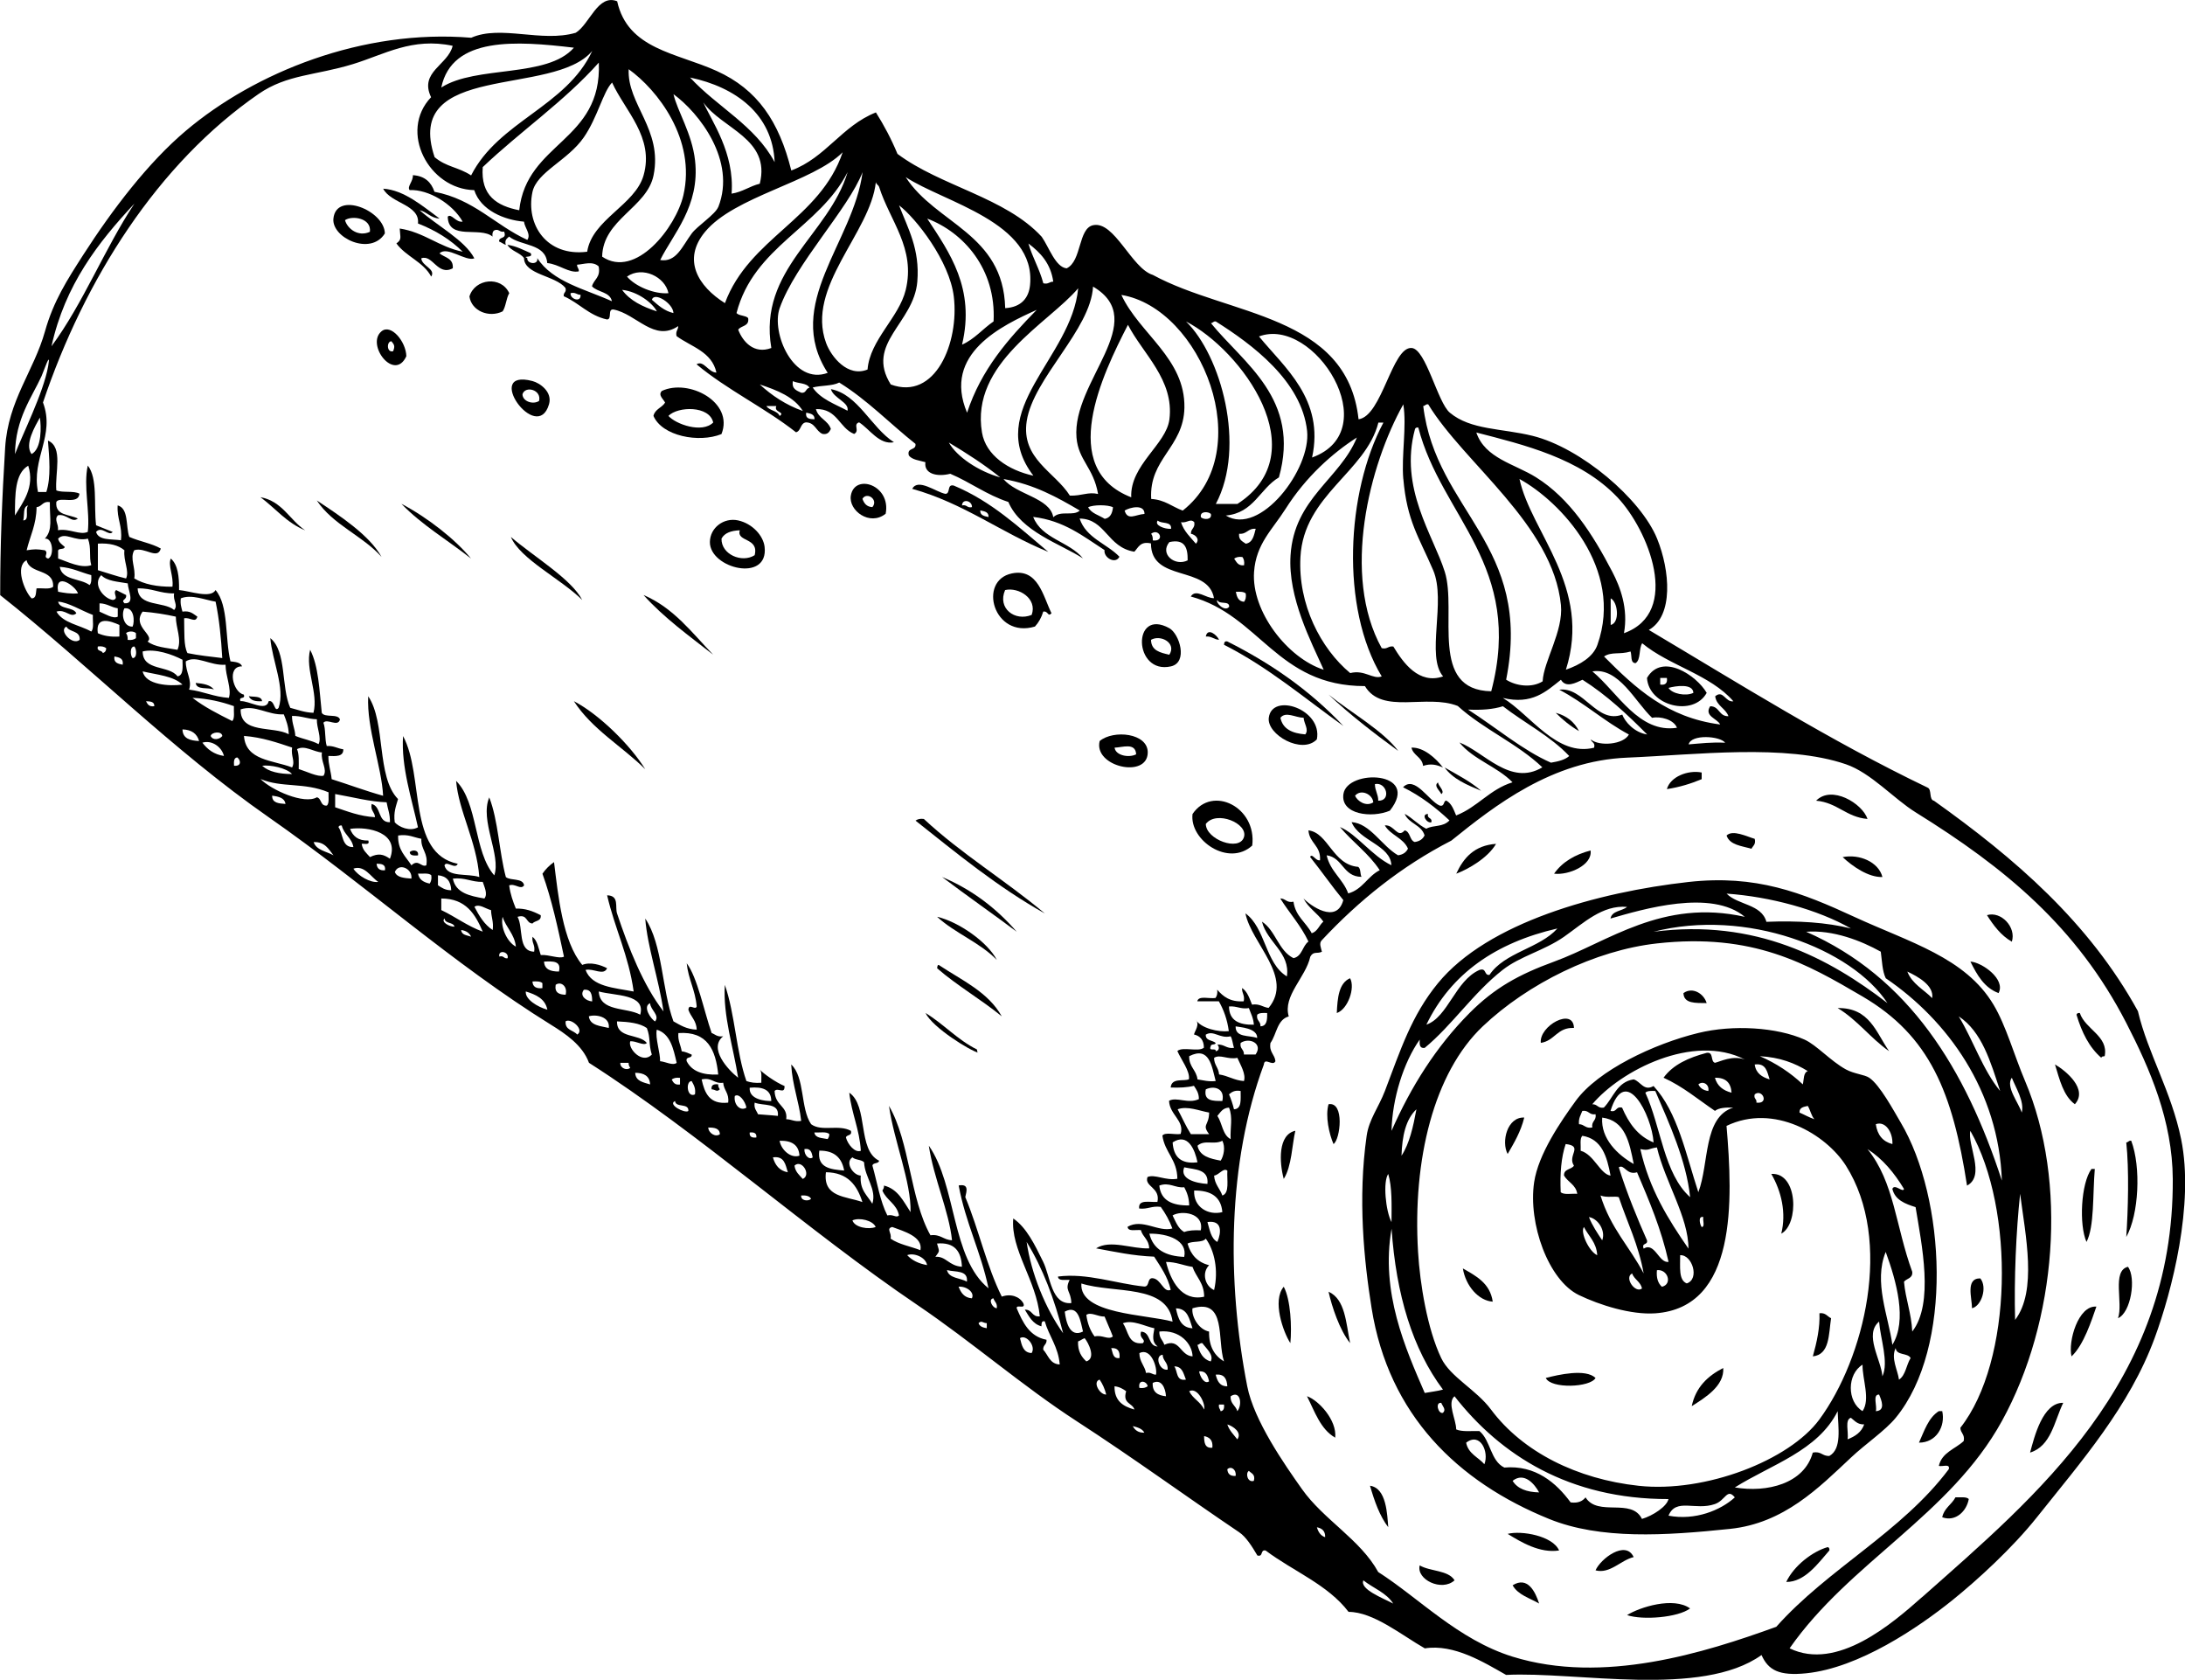 <?xml version="1.0" encoding="UTF-8" standalone="no"?>
<!-- Created with Inkscape (http://www.inkscape.org/) -->

<svg
   xmlns:dc="http://purl.org/dc/elements/1.1/"
   xmlns:cc="http://creativecommons.org/ns#"
   xmlns:rdf="http://www.w3.org/1999/02/22-rdf-syntax-ns#"
   xmlns:svg="http://www.w3.org/2000/svg"
   xmlns="http://www.w3.org/2000/svg"
   xmlns:sodipodi="http://sodipodi.sourceforge.net/DTD/sodipodi-0.dtd"
   xmlns:inkscape="http://www.inkscape.org/namespaces/inkscape"
   width="45.271mm"
   height="34.8mm"
   viewBox="0 0 45.271 34.8"
   version="1.1"
   id="svg4625"
   sodipodi:docname="rolada.svg"
   inkscape:version="0.92.3 (2405546, 2018-03-11)">
  <defs
     id="defs4619" />
  <sodipodi:namedview
     id="base"
     pagecolor="#ffffff"
     bordercolor="#666666"
     borderopacity="1.0"
     inkscape:pageopacity="0.0"
     inkscape:pageshadow="2"
     inkscape:zoom="5.6"
     inkscape:cx="39.6688"
     inkscape:cy="45.760373"
     inkscape:document-units="mm"
     inkscape:current-layer="layer1"
     showgrid="false"
     inkscape:window-width="3840"
     inkscape:window-height="2066"
     inkscape:window-x="-11"
     inkscape:window-y="-11"
     inkscape:window-maximized="1" />
  <g
     inkscape:label="Layer 1"
     inkscape:groupmode="layer"
     id="layer1"
     transform="translate(-37.614,-121.32)">
    <path
       id="path1510"
       style="fill:#000000;fill-opacity:1;fill-rule:evenodd;stroke:none;stroke-width:0.035"
       d="m 46.309,125.675 c 0.157,0.037 0.226,0.163 0.412,0.172 -0.334,-0.243 -0.731,-0.592 -1.168,-0.618 0.156,0.308 0.763,0.329 0.721,0.721 0.363,0.141 0.674,0.334 0.927,0.585 -0.495,-0.1 -0.791,-0.4 -1.305,-0.481 0.009,0.186 0.049,0.225 -0.069,0.309 0.198,0.272 0.558,0.381 0.721,0.687 0.101,-0.159 -0.194,-0.217 -0.206,-0.378 0.235,-0.09 0.338,0.373 0.653,0.206 0.018,-0.213 -0.169,-0.22 -0.275,-0.309 0.158,-0.16 0.541,0.174 0.722,0.103 -0.197,-0.377 -0.769,-0.673 -1.134,-0.997"
       inkscape:connector-curvature="0" />
    <path
       id="path1512"
       style="fill:#000000;fill-opacity:1;fill-rule:evenodd;stroke:none;stroke-width:0.035"
       d="m 44.762,125.881 c 0.144,-0.101 0.551,-0.047 0.516,0.241 -0.236,0.111 -0.464,-0.057 -0.516,-0.241 z m -0.24,-0.034 c -0.042,0.4 0.774,0.782 1.066,0.309 -0.009,-0.474 -1.006,-0.882 -1.066,-0.309"
       inkscape:connector-curvature="0" />
    <path
       id="path1514"
       style="fill:#000000;fill-opacity:1;fill-rule:evenodd;stroke:none;stroke-width:0.035"
       d="m 45.759,128.596 c -0.135,0.038 -0.138,-0.205 -0.035,-0.206 0.061,0.073 0.077,0.102 0.035,0.206 z m -0.241,-0.412 c -0.329,0.274 0.268,1.057 0.515,0.515 -0.007,-0.303 -0.319,-0.679 -0.515,-0.515"
       inkscape:connector-curvature="0" />
    <path
       id="path1516"
       style="fill:#000000;fill-opacity:1;fill-rule:evenodd;stroke:none;stroke-width:0.035"
       d="m 48.783,129.626 c -0.123,0.082 -0.341,0.012 -0.344,-0.138 0.056,-0.185 0.401,-0.094 0.344,0.138 z m -0.137,-0.412 c -1.038,-0.272 0.094,1.331 0.343,0.481 0.075,-0.258 -0.19,-0.441 -0.343,-0.481"
       inkscape:connector-curvature="0" />
    <path
       id="path1518"
       style="fill:#000000;fill-opacity:1;fill-rule:evenodd;stroke:none;stroke-width:0.035"
       d="m 51.463,129.936 c 0.194,-0.199 0.849,-0.218 0.928,0.137 -0.23,0.23 -0.775,0.036 -0.928,-0.137 z m -0.137,-0.516 c -0.084,0.087 0.034,0.167 0.068,0.241 -0.065,0.106 -0.21,0.134 -0.241,0.275 0.177,0.417 0.939,0.566 1.409,0.377 0.265,-0.665 -0.684,-1.155 -1.237,-0.893"
       inkscape:connector-curvature="0" />
    <path
       id="path1520"
       style="fill:#000000;fill-opacity:1;fill-rule:evenodd;stroke:none;stroke-width:0.035"
       d="m 55.689,131.826 c -0.12,-0.006 -0.173,-0.079 -0.206,-0.172 0.088,-0.153 0.338,0.015 0.206,0.172 z m -0.446,-0.241 c -0.054,0.309 0.39,0.643 0.721,0.378 0.116,-0.595 -0.641,-0.842 -0.721,-0.378"
       inkscape:connector-curvature="0" />
    <path
       id="path1522"
       style="fill:#000000;fill-opacity:1;fill-rule:evenodd;stroke:none;stroke-width:0.035"
       d="m 57.752,131.826 c -0.105,0.025 -0.101,-0.059 -0.206,-0.035 0.005,-0.15 0.213,-0.098 0.206,0.035 z m 0.344,0.206 c -0.084,-0.02 -0.177,-0.03 -0.172,-0.138 0.084,0.019 0.177,0.029 0.172,0.138 z m -0.894,-0.481 c -0.189,-0.033 -0.568,-0.333 -0.687,-0.104 1.074,0.301 1.841,0.908 2.818,1.306 -0.605,-0.506 -1.175,-1.047 -1.959,-1.374 -0.148,-0.034 -0.06,0.169 -0.172,0.172"
       inkscape:connector-curvature="0" />
    <path
       id="path1524"
       style="fill:#000000;fill-opacity:1;fill-rule:evenodd;stroke:none;stroke-width:0.035"
       d="m 43.01,131.62 c 0.31,0.229 0.544,0.533 0.928,0.687 -0.324,-0.214 -0.473,-0.603 -0.928,-0.687"
       inkscape:connector-curvature="0" />
    <path
       id="path1526"
       style="fill:#000000;fill-opacity:1;fill-rule:evenodd;stroke:none;stroke-width:0.035"
       d="m 53.25,132.822 c -0.265,0.168 -0.696,-0.016 -0.687,-0.344 0.064,-0.119 0.201,-0.165 0.378,-0.172 -0.072,0.248 0.402,0.144 0.309,0.515 z m -0.343,-0.721 c -0.297,-0.064 -0.581,0.151 -0.585,0.447 -0.005,0.55 1.218,0.849 1.134,0.103 -0.026,-0.231 -0.25,-0.484 -0.55,-0.55"
       inkscape:connector-curvature="0" />
    <path
       id="path1528"
       style="fill:#000000;fill-opacity:1;fill-rule:evenodd;stroke:none;stroke-width:0.035"
       d="m 48.199,132.444 c 0.193,0.461 1.035,0.866 1.478,1.306 -0.222,-0.433 -1.003,-0.898 -1.478,-1.306"
       inkscape:connector-curvature="0" />
    <path
       id="path1530"
       style="fill:#000000;fill-opacity:1;fill-rule:evenodd;stroke:none;stroke-width:0.035"
       d="m 58.989,134.059 c -0.35,0.142 -0.715,-0.139 -0.55,-0.515 0.281,-0.065 0.673,0.177 0.55,0.515 z m -0.412,-0.859 c -0.71,0.149 -0.378,1.357 0.48,1.1 0.077,-0.084 0.135,-0.186 0.172,-0.31 0.108,-0.017 0.091,0.119 0.171,0.035 -0.175,-0.355 -0.279,-0.939 -0.824,-0.825"
       inkscape:connector-curvature="0" />
    <path
       id="path1532"
       style="fill:#000000;fill-opacity:1;fill-rule:evenodd;stroke:none;stroke-width:0.035"
       d="m 50.947,133.647 c 0.422,0.471 0.943,0.844 1.444,1.237 -0.44,-0.454 -0.817,-0.97 -1.444,-1.237"
       inkscape:connector-curvature="0" />
    <path
       id="path1534"
       style="fill:#000000;fill-opacity:1;fill-rule:evenodd;stroke:none;stroke-width:0.035"
       d="m 61.841,134.884 c -0.186,-0.043 -0.376,-0.083 -0.379,-0.309 0.2,-0.115 0.536,0.067 0.379,0.309 z m 0,-0.55 c -0.779,-0.431 -0.745,0.969 0.034,0.791 0.36,-0.083 0.176,-0.674 -0.034,-0.791"
       inkscape:connector-curvature="0" />
    <path
       id="path1536"
       style="fill:#000000;fill-opacity:1;fill-rule:evenodd;stroke:none;stroke-width:0.035"
       d="m 62.597,134.506 c 0.124,-0.009 0.166,0.063 0.275,0.068 -0.043,-0.095 -0.237,-0.262 -0.275,-0.068"
       inkscape:connector-curvature="0" />
    <path
       id="path1538"
       style="fill:#000000;fill-opacity:1;fill-rule:evenodd;stroke:none;stroke-width:0.035"
       d="m 62.975,134.678 c 0.919,0.466 1.666,1.106 2.474,1.683 -0.714,-0.758 -1.531,-1.313 -2.406,-1.752 -0.058,-0.013 -0.065,0.026 -0.069,0.069"
       inkscape:connector-curvature="0" />
    <path
       id="path1540"
       style="fill:#000000;fill-opacity:1;fill-rule:evenodd;stroke:none;stroke-width:0.035"
       d="m 72.184,135.571 c 0.143,-0.041 0.509,-0.097 0.515,0.103 -0.158,0.076 -0.444,0.018 -0.515,-0.103 z m -0.172,-0.069 c 0,-0.046 0,-0.092 0,-0.137 0.046,0 0.092,0 0.138,0 0.016,0.107 -0.03,0.153 -0.138,0.137 z m -0.274,-0.137 c 0.039,0.582 0.96,0.811 1.237,0.309 -0.21,-0.364 -0.928,-0.842 -1.237,-0.309"
       inkscape:connector-curvature="0" />
    <path
       id="path1542"
       style="fill:#000000;fill-opacity:1;fill-rule:evenodd;stroke:none;stroke-width:0.035"
       d="m 42.047,135.606 c -0.073,-0.098 -0.22,-0.124 -0.378,-0.138 0.017,0.155 0.259,0.084 0.378,0.138"
       inkscape:connector-curvature="0" />
    <path
       id="path1544"
       style="fill:#000000;fill-opacity:1;fill-rule:evenodd;stroke:none;stroke-width:0.035"
       d="m 42.769,135.743 c 0.036,0.09 0.14,0.113 0.275,0.103 -0.014,-0.112 -0.168,-0.084 -0.275,-0.103"
       inkscape:connector-curvature="0" />
    <path
       id="path1546"
       style="fill:#000000;fill-opacity:1;fill-rule:evenodd;stroke:none;stroke-width:0.035"
       d="m 64.658,136.534 c -0.266,-0.021 -0.466,-0.107 -0.515,-0.344 0.11,-0.139 0.31,-0.003 0.481,0 0.006,0.118 0.115,0.247 0.034,0.344 z m -0.756,-0.344 c -0.044,0.35 0.691,0.768 0.996,0.447 0.123,-0.623 -0.93,-0.979 -0.996,-0.447"
       inkscape:connector-curvature="0" />
    <path
       id="path1548"
       style="fill:#000000;fill-opacity:1;fill-rule:evenodd;stroke:none;stroke-width:0.035"
       d="m 69.847,136.087 c 0.143,0.144 0.3,0.273 0.482,0.379 -0.096,-0.191 -0.256,-0.318 -0.482,-0.379"
       inkscape:connector-curvature="0" />
    <path
       id="path1550"
       style="fill:#000000;fill-opacity:1;fill-rule:evenodd;stroke:none;stroke-width:0.035"
       d="m 60.707,136.809 c 0.163,-0.004 0.434,-0.113 0.447,0.138 -0.15,0.078 -0.427,0.025 -0.447,-0.138 z m -0.309,-0.137 c -0.133,0.53 0.987,0.787 0.996,0.24 0.007,-0.407 -0.711,-0.479 -0.996,-0.24"
       inkscape:connector-curvature="0" />
    <path
       id="path1552"
       style="fill:#000000;fill-opacity:1;fill-rule:evenodd;stroke:none;stroke-width:0.035"
       d="m 66.858,136.809 c 0.039,0.167 0.22,0.193 0.241,0.378 0.159,-0.055 0.284,-0.024 0.412,0.034 -0.147,-0.195 -0.407,-0.426 -0.653,-0.412"
       inkscape:connector-curvature="0" />
    <path
       id="path1554"
       style="fill:#000000;fill-opacity:1;fill-rule:evenodd;stroke:none;stroke-width:0.035"
       d="m 72.15,137.668 c 0.268,-0.041 0.503,-0.115 0.721,-0.206 0,-0.046 0,-0.092 0,-0.138 -0.279,-0.056 -0.648,0.082 -0.721,0.344"
       inkscape:connector-curvature="0" />
    <path
       id="path1556"
       style="fill:#000000;fill-opacity:1;fill-rule:evenodd;stroke:none;stroke-width:0.035"
       d="m 66.17,137.908 c 0,-0.137 -0.069,-0.206 -0.069,-0.344 0.245,-0.051 0.343,0.352 0.069,0.344 z m -0.481,-0.103 c 0.122,-0.147 0.365,-0.03 0.378,0.137 -0.149,0.097 -0.329,-0.024 -0.378,-0.137 z m -0.241,-0.034 c -0.061,0.422 0.582,0.504 0.962,0.344 0.655,-0.827 -0.887,-0.87 -0.962,-0.344"
       inkscape:connector-curvature="0" />
    <path
       id="path1558"
       style="fill:#000000;fill-opacity:1;fill-rule:evenodd;stroke:none;stroke-width:0.035"
       d="m 67.476,137.771 c 0.086,-0.056 -0.061,-0.166 -0.068,-0.241 -0.101,0.07 0.047,0.18 0.068,0.241"
       inkscape:connector-curvature="0" />
    <path
       id="path1560"
       style="fill:#000000;fill-opacity:1;fill-rule:evenodd;stroke:none;stroke-width:0.035"
       d="m 75.242,137.908 c 0.443,0.039 0.621,0.341 1.065,0.378 -0.108,-0.324 -0.745,-0.706 -1.065,-0.378"
       inkscape:connector-curvature="0" />
    <path
       id="path1562"
       style="fill:#000000;fill-opacity:1;fill-rule:evenodd;stroke:none;stroke-width:0.035"
       d="m 63.387,138.664 c -0.096,0.302 -0.786,0.049 -0.79,-0.274 0.216,-0.288 0.883,-0.014 0.79,0.274 z m -1.065,-0.48 c -0.066,0.544 0.746,1.102 1.237,0.653 0.098,-0.796 -0.829,-1.258 -1.237,-0.653"
       inkscape:connector-curvature="0" />
    <path
       id="path1564"
       style="fill:#000000;fill-opacity:1;fill-rule:evenodd;stroke:none;stroke-width:0.035"
       d="m 67.201,138.183 c -0.153,0 -0.025,0.201 0.069,0.172 0.025,-0.105 -0.094,-0.066 -0.069,-0.172"
       inkscape:connector-curvature="0" />
    <path
       id="path1566"
       style="fill:#000000;fill-opacity:1;fill-rule:evenodd;stroke:none;stroke-width:0.035"
       d="m 56.583,138.321 c 0.856,0.679 1.697,1.373 2.68,1.924 -0.809,-0.68 -1.738,-1.24 -2.508,-1.959 -0.08,-0.011 -0.132,0.006 -0.172,0.035"
       inkscape:connector-curvature="0" />
    <path
       id="path1568"
       style="fill:#000000;fill-opacity:1;fill-rule:evenodd;stroke:none;stroke-width:0.035"
       d="m 73.387,138.63 c 0.066,0.198 0.313,0.214 0.515,0.274 0.03,-0.061 0.096,-0.087 0.068,-0.206 -0.164,-0.047 -0.456,-0.197 -0.584,-0.068"
       inkscape:connector-curvature="0" />
    <path
       id="path1570"
       style="fill:#000000;fill-opacity:1;fill-rule:evenodd;stroke:none;stroke-width:0.035"
       d="m 67.786,139.42 c 0.252,-0.094 0.655,-0.327 0.825,-0.618 -0.449,0.031 -0.673,0.289 -0.825,0.618"
       inkscape:connector-curvature="0" />
    <path
       id="path1572"
       style="fill:#000000;fill-opacity:1;fill-rule:evenodd;stroke:none;stroke-width:0.035"
       d="m 69.813,139.42 c 0.299,0.037 0.799,-0.175 0.756,-0.481 -0.327,0.086 -0.586,0.239 -0.756,0.481"
       inkscape:connector-curvature="0" />
    <path
       id="path1574"
       style="fill:#000000;fill-opacity:1;fill-rule:evenodd;stroke:none;stroke-width:0.035"
       d="m 46.103,138.973 c 0.005,0.075 0.086,0.074 0.171,0.069 0.024,-0.119 -0.12,-0.123 -0.171,-0.069"
       inkscape:connector-curvature="0" />
    <path
       id="path1576"
       style="fill:#000000;fill-opacity:1;fill-rule:evenodd;stroke:none;stroke-width:0.035"
       d="m 75.792,139.077 c 0.202,0.19 0.535,0.423 0.824,0.412 -0.08,-0.312 -0.477,-0.481 -0.824,-0.412"
       inkscape:connector-curvature="0" />
    <path
       id="path1578"
       style="fill:#000000;fill-opacity:1;fill-rule:evenodd;stroke:none;stroke-width:0.035"
       d="m 57.133,139.489 c 0.495,0.375 1.115,0.809 1.547,1.134 -0.415,-0.478 -0.917,-0.87 -1.547,-1.134"
       inkscape:connector-curvature="0" />
    <path
       id="path1580"
       style="fill:#000000;fill-opacity:1;fill-rule:evenodd;stroke:none;stroke-width:0.035"
       d="m 78.782,140.279 c 0.138,0.217 0.29,0.421 0.515,0.55 0.097,-0.299 -0.223,-0.639 -0.515,-0.55"
       inkscape:connector-curvature="0" />
    <path
       id="path1582"
       style="fill:#000000;fill-opacity:1;fill-rule:evenodd;stroke:none;stroke-width:0.035"
       d="m 57.03,140.313 c 0.37,0.341 0.888,0.532 1.237,0.894 -0.185,-0.365 -0.789,-0.791 -1.237,-0.894"
       inkscape:connector-curvature="0" />
    <path
       id="path1584"
       style="fill:#000000;fill-opacity:1;fill-rule:evenodd;stroke:none;stroke-width:0.035"
       d="m 78.439,141.241 c 0.137,0.276 0.284,0.54 0.583,0.653 0.155,-0.29 -0.35,-0.64 -0.583,-0.653"
       inkscape:connector-curvature="0" />
    <path
       id="path1586"
       style="fill:#000000;fill-opacity:1;fill-rule:evenodd;stroke:none;stroke-width:0.035"
       d="m 57.064,141.31 c -0.033,0.001 -0.026,0.042 -0.034,0.069 0.416,0.363 0.913,0.646 1.34,0.997 -0.283,-0.508 -0.832,-0.749 -1.306,-1.065"
       inkscape:connector-curvature="0" />
    <path
       id="path1588"
       style="fill:#000000;fill-opacity:1;fill-rule:evenodd;stroke:none;stroke-width:0.035"
       d="m 65.311,142.307 c 0.23,-0.078 0.386,-0.524 0.275,-0.721 -0.232,0.1 -0.261,0.403 -0.275,0.721"
       inkscape:connector-curvature="0" />
    <path
       id="path1590"
       style="fill:#000000;fill-opacity:1;fill-rule:evenodd;stroke:none;stroke-width:0.035"
       d="m 72.493,141.894 c 0.008,0.222 0.254,0.204 0.481,0.207 -0.056,-0.194 -0.29,-0.344 -0.481,-0.207"
       inkscape:connector-curvature="0" />
    <path
       id="path1592"
       style="fill:#000000;fill-opacity:1;fill-rule:evenodd;stroke:none;stroke-width:0.035"
       d="m 75.689,142.204 c 0.407,0.245 0.681,0.625 1.065,0.893 -0.269,-0.384 -0.401,-0.904 -1.065,-0.893"
       inkscape:connector-curvature="0" />
    <path
       id="path1594"
       style="fill:#000000;fill-opacity:1;fill-rule:evenodd;stroke:none;stroke-width:0.035"
       d="m 80.706,142.307 c -0.04,-0.006 -0.061,0.008 -0.069,0.035 0.108,0.362 0.262,0.676 0.515,0.893 0.001,-0.034 0.042,-0.027 0.069,-0.035 0.083,-0.418 -0.404,-0.555 -0.515,-0.893"
       inkscape:connector-curvature="0" />
    <path
       id="path1596"
       style="fill:#000000;fill-opacity:1;fill-rule:evenodd;stroke:none;stroke-width:0.035"
       d="m 69.538,142.925 c 0.29,-0.042 0.339,-0.326 0.687,-0.309 -0.012,-0.436 -0.726,-0.044 -0.687,0.309"
       inkscape:connector-curvature="0" />
    <path
       id="path1598"
       style="fill:#000000;fill-opacity:1;fill-rule:evenodd;stroke:none;stroke-width:0.035"
       d="m 80.191,143.372 c 0.097,0.316 0.174,0.651 0.412,0.824 0.278,-0.307 -0.181,-0.691 -0.412,-0.824"
       inkscape:connector-curvature="0" />
    <path
       id="path1600"
       style="fill:#000000;fill-opacity:1;fill-rule:evenodd;stroke:none;stroke-width:0.035"
       d="m 52.357,143.887 c 0.085,0.004 0.106,0.065 0.171,0 -0.018,-0.028 -0.036,-0.055 -0.034,-0.103 -0.091,-0.01 -0.148,0.012 -0.137,0.103"
       inkscape:connector-curvature="0" />
    <path
       id="path1602"
       style="fill:#000000;fill-opacity:1;fill-rule:evenodd;stroke:none;stroke-width:0.035"
       d="m 65.14,144.196 c -0.072,0.25 0.015,0.622 0.103,0.825 0.141,-0.091 0.234,-0.883 -0.103,-0.825"
       inkscape:connector-curvature="0" />
    <path
       id="path1604"
       style="fill:#000000;fill-opacity:1;fill-rule:evenodd;stroke:none;stroke-width:0.035"
       d="m 68.851,145.227 c 0.134,-0.232 0.272,-0.461 0.344,-0.755 -0.355,-0.015 -0.479,0.503 -0.344,0.755"
       inkscape:connector-curvature="0" />
    <path
       id="path1606"
       style="fill:#000000;fill-opacity:1;fill-rule:evenodd;stroke:none;stroke-width:0.035"
       d="m 64.212,145.743 c 0.167,-0.263 0.172,-0.712 0.24,-0.997 -0.362,0.079 -0.334,0.652 -0.24,0.997"
       inkscape:connector-curvature="0" />
    <path
       id="path1608"
       style="fill:#000000;fill-opacity:1;fill-rule:evenodd;stroke:none;stroke-width:0.035"
       d="m 81.668,144.987 c 0.061,0.561 0.038,1.408 0,1.959 0.263,-0.466 0.308,-1.451 0.103,-1.993 -0.055,-0.01 -0.059,0.033 -0.103,0.035"
       inkscape:connector-curvature="0" />
    <path
       id="path1610"
       style="fill:#000000;fill-opacity:1;fill-rule:evenodd;stroke:none;stroke-width:0.035"
       d="m 80.844,147.049 c 0.165,-0.313 0.127,-0.98 0.172,-1.512 -0.022,0 -0.046,0 -0.069,0 -0.219,0.299 -0.26,1.161 -0.103,1.512"
       inkscape:connector-curvature="0" />
    <path
       id="path1612"
       style="fill:#000000;fill-opacity:1;fill-rule:evenodd;stroke:none;stroke-width:0.035"
       d="m 74.314,145.64 c 0.21,0.364 0.313,0.808 0.206,1.237 0.366,-0.19 0.353,-1.272 -0.206,-1.237"
       inkscape:connector-curvature="0" />
    <path
       id="path1614"
       style="fill:#000000;fill-opacity:1;fill-rule:evenodd;stroke:none;stroke-width:0.035"
       d="m 81.497,148.629 c 0.269,-0.116 0.38,-0.836 0.206,-1.065 -0.34,0.083 -0.094,0.753 -0.206,1.065"
       inkscape:connector-curvature="0" />
    <path
       id="path1616"
       style="fill:#000000;fill-opacity:1;fill-rule:evenodd;stroke:none;stroke-width:0.035"
       d="m 67.923,147.598 c 0.058,0.362 0.328,0.671 0.619,0.688 -0.055,-0.381 -0.342,-0.53 -0.619,-0.688"
       inkscape:connector-curvature="0" />
    <path
       id="path1618"
       style="fill:#000000;fill-opacity:1;fill-rule:evenodd;stroke:none;stroke-width:0.035"
       d="m 78.472,148.423 c 0.2,-0.048 0.321,-0.438 0.172,-0.619 -0.313,-0.004 -0.171,0.411 -0.172,0.619"
       inkscape:connector-curvature="0" />
    <path
       id="path1620"
       style="fill:#000000;fill-opacity:1;fill-rule:evenodd;stroke:none;stroke-width:0.035"
       d="m 64.349,149.145 c 0.032,-0.333 0.007,-0.898 -0.137,-1.168 -0.243,0.284 -0.013,0.938 0.137,1.168"
       inkscape:connector-curvature="0" />
    <path
       id="path1622"
       style="fill:#000000;fill-opacity:1;fill-rule:evenodd;stroke:none;stroke-width:0.035"
       d="m 65.14,148.08 c 0.067,0.302 0.23,0.799 0.447,1.065 -0.086,-0.418 -0.099,-0.909 -0.447,-1.065"
       inkscape:connector-curvature="0" />
    <path
       id="path1624"
       style="fill:#000000;fill-opacity:1;fill-rule:evenodd;stroke:none;stroke-width:0.035"
       d="m 80.534,149.42 c 0.256,-0.239 0.416,-0.75 0.515,-1.031 -0.375,-0.031 -0.591,0.723 -0.515,1.031"
       inkscape:connector-curvature="0" />
    <path
       id="path1626"
       style="fill:#000000;fill-opacity:1;fill-rule:evenodd;stroke:none;stroke-width:0.035"
       d="m 75.174,149.42 c 0.351,-0.038 0.327,-0.453 0.378,-0.791 -0.079,-0.035 -0.11,-0.118 -0.241,-0.103 0.013,0.294 -0.055,0.604 -0.137,0.894"
       inkscape:connector-curvature="0" />
    <path
       id="path1628"
       style="fill:#000000;fill-opacity:1;fill-rule:evenodd;stroke:none;stroke-width:0.035"
       d="m 72.665,150.451 c 0.282,-0.178 0.677,-0.42 0.653,-0.791 -0.318,0.164 -0.569,0.394 -0.653,0.791"
       inkscape:connector-curvature="0" />
    <path
       id="path1630"
       style="fill:#000000;fill-opacity:1;fill-rule:evenodd;stroke:none;stroke-width:0.035"
       d="m 69.641,149.867 c 0.104,0.229 0.922,0.199 1.031,0 -0.204,-0.198 -0.772,-0.067 -1.031,0"
       inkscape:connector-curvature="0" />
    <path
       id="path1632"
       style="fill:#000000;fill-opacity:1;fill-rule:evenodd;stroke:none;stroke-width:0.035"
       d="m 64.693,150.245 c 0.162,0.318 0.278,0.683 0.585,0.859 0.039,-0.363 -0.345,-0.776 -0.585,-0.859"
       inkscape:connector-curvature="0" />
    <path
       id="path1634"
       style="fill:#000000;fill-opacity:1;fill-rule:evenodd;stroke:none;stroke-width:0.035"
       d="m 79.675,151.413 c 0.438,-0.136 0.5,-0.646 0.687,-1.031 -0.424,-0.008 -0.598,0.704 -0.687,1.031"
       inkscape:connector-curvature="0" />
    <path
       id="path1636"
       style="fill:#000000;fill-opacity:1;fill-rule:evenodd;stroke:none;stroke-width:0.035"
       d="m 77.785,150.554 c -0.218,0.137 -0.301,0.409 -0.412,0.653 0.36,0.001 0.552,-0.338 0.482,-0.653 -0.023,0 -0.046,0 -0.069,0"
       inkscape:connector-curvature="0" />
    <path
       id="path1638"
       style="fill:#000000;fill-opacity:1;fill-rule:evenodd;stroke:none;stroke-width:0.035"
       d="m 65.999,152.1 c 0.093,0.32 0.2,0.626 0.378,0.859 -0.022,-0.258 -0.033,-0.812 -0.378,-0.859"
       inkscape:connector-curvature="0" />
    <path
       id="path1640"
       style="fill:#000000;fill-opacity:1;fill-rule:evenodd;stroke:none;stroke-width:0.035"
       d="m 78.129,152.34 c -0.078,0.151 -0.236,0.223 -0.274,0.413 0.278,0.101 0.507,-0.129 0.55,-0.378 -0.05,-0.053 -0.176,-0.03 -0.275,-0.035"
       inkscape:connector-curvature="0" />
    <path
       id="path1642"
       style="fill:#000000;fill-opacity:1;fill-rule:evenodd;stroke:none;stroke-width:0.035"
       d="m 68.851,153.097 c 0.278,0.171 0.667,0.406 1.066,0.344 -0.131,-0.304 -0.782,-0.418 -1.066,-0.344"
       inkscape:connector-curvature="0" />
    <path
       id="path1644"
       style="fill:#000000;fill-opacity:1;fill-rule:evenodd;stroke:none;stroke-width:0.035"
       d="m 75.483,153.371 c -0.306,0.086 -0.697,0.378 -0.86,0.722 0.385,0.004 0.663,-0.389 0.894,-0.653 0.005,-0.04 -0.008,-0.061 -0.034,-0.069"
       inkscape:connector-curvature="0" />
    <path
       id="path1646"
       style="fill:#000000;fill-opacity:1;fill-rule:evenodd;stroke:none;stroke-width:0.035"
       d="m 70.672,153.853 c 0.301,0.078 0.519,-0.21 0.79,-0.275 -0.168,-0.364 -0.691,0.04 -0.79,0.275"
       inkscape:connector-curvature="0" />
    <path
       id="path1648"
       style="fill:#000000;fill-opacity:1;fill-rule:evenodd;stroke:none;stroke-width:0.035"
       d="m 67.751,154.059 c -0.13,-0.214 -0.507,-0.181 -0.722,-0.309 -0.076,0.292 0.458,0.551 0.722,0.309"
       inkscape:connector-curvature="0" />
    <path
       id="path1650"
       style="fill:#000000;fill-opacity:1;fill-rule:evenodd;stroke:none;stroke-width:0.035"
       d="m 68.954,154.162 c 0.11,0.199 0.354,0.265 0.549,0.378 -0.078,-0.242 -0.236,-0.572 -0.549,-0.378"
       inkscape:connector-curvature="0" />
    <path
       id="path1652"
       style="fill:#000000;fill-opacity:1;fill-rule:evenodd;stroke:none;stroke-width:0.035"
       d="m 71.325,154.78 c 0.323,0.109 1.054,0.051 1.306,-0.138 -0.34,-0.248 -1.043,-0.028 -1.306,0.138"
       inkscape:connector-curvature="0" />
    <path
       id="path1654"
       style="fill:#000000;fill-opacity:1;fill-rule:evenodd;stroke:none;stroke-width:0.035"
       d="m 70.225,145.468 c -0.052,0.086 -0.213,0.062 -0.206,0.206 0.08,0.137 0.246,0.189 0.274,0.378 -0.117,-0.009 -0.278,0.027 -0.343,-0.034 -0.017,-0.383 0.01,-0.723 0.103,-0.997 0.376,0.043 0.028,0.235 0.171,0.447 z m 2.2,1.856 c 0.25,-0.016 0.409,0.496 0.137,0.584 -0.174,-0.067 -0.134,-0.347 -0.137,-0.584 z M 71.6,145.125 c 0.185,0.04 0.171,-0.012 0.344,-0.034 0.167,0.708 0.655,1.448 0.653,2.096 -0.417,-0.602 -0.81,-1.228 -0.997,-2.062 z m -1.065,1.409 c 0.197,0.033 0.35,0.291 0.275,0.481 -0.101,-0.151 -0.203,-0.301 -0.275,-0.481 z m -0.103,0.206 c 0.095,0.192 0.259,0.313 0.275,0.584 -0.17,-0.075 -0.359,-0.481 -0.275,-0.584 z m 1.031,-1.306 c -0.331,-0.186 -0.686,-0.525 -0.653,-0.961 0.477,0.061 0.564,0.512 0.653,0.961 z m 0.241,-1.477 c 0.041,-0.04 0.121,-0.039 0.206,-0.035 0.286,0.666 0.643,1.441 0.722,2.2 -0.545,-0.486 -0.603,-1.459 -0.928,-2.165 z m 0.171,1.031 c -0.327,-0.131 -0.515,-0.401 -0.653,-0.721 -0.137,-0.034 -0.103,0.103 -0.24,0.068 0.308,-0.987 0.854,0.083 0.893,0.653 z m -1.546,-0.378 c -0.012,-0.126 0.038,-0.191 0.069,-0.275 0.137,-0.022 0.138,0.091 0.275,0.069 0.022,0.137 -0.091,0.138 -0.068,0.274 -0.144,0.029 -0.163,-0.067 -0.275,-0.068 z m 0.069,0.24 c 0.405,0.065 0.511,0.429 0.585,0.825 -0.216,-0.03 -0.34,-0.436 -0.619,-0.515 0.007,-0.108 -0.023,-0.252 0.034,-0.309 z m 1.237,3.162 c -0.137,0.114 -0.376,-0.225 -0.206,-0.31 0.047,0.126 0.174,0.17 0.206,0.31 z m -0.859,-1.925 c 0.128,0.053 0.303,0.006 0.378,0.035 0.175,0.523 0.41,0.987 0.515,1.58 -0.284,-0.546 -0.683,-0.93 -0.894,-1.615 z m 1.271,1.891 c -0.078,-0.071 -0.119,-0.179 -0.103,-0.344 0.225,-0.027 0.328,0.292 0.103,0.344 z m -0.378,-0.791 c -0.05,-0.129 0.094,-0.066 0.069,-0.172 -0.182,-0.41 -0.419,-0.979 -0.584,-1.512 0.115,-0.073 0.159,0.17 0.378,0.103 0.25,0.587 0.501,1.171 0.653,1.856 -0.2,0.033 -0.284,-0.417 -0.515,-0.275 z m 1.203,-0.447 c -0.028,-0.025 -0.092,-0.237 0.034,-0.206 -0.019,0.061 0.041,0.202 -0.034,0.206 z m 0.137,-2.818 c -0.102,-0.013 -0.169,-0.059 -0.206,-0.137 0.089,-0.079 0.232,-0.004 0.206,0.137 z m 0.481,0.035 c -0.174,-0.044 -0.297,-0.138 -0.344,-0.309 0.224,-0.006 0.331,0.104 0.344,0.309 z m -0.344,-0.619 c -0.098,-0.028 -0.021,-0.23 -0.172,-0.206 -0.371,0.098 -0.696,0.243 -0.893,0.515 0.402,0.182 0.717,0.451 1.065,0.687 0.084,-0.065 0.224,-0.073 0.378,-0.068 -0.624,0.2 -0.495,1.155 -0.722,1.753 -0.258,-0.784 -0.427,-1.658 -0.928,-2.2 -0.201,0.116 -0.267,-0.094 -0.412,-0.138 -0.348,0.053 -0.42,0.382 -0.618,0.585 -0.126,0.022 -0.132,-0.075 -0.24,-0.069 0.587,-0.698 2.092,-1.477 3.161,-0.927 -0.259,-0.093 -0.507,0.043 -0.619,0.068 z m 1.924,0.894 c 0.053,0.084 0.071,0.204 0.137,0.275 -0.111,-0.038 -0.205,-0.093 -0.309,-0.138 -0.005,-0.108 0.088,-0.118 0.172,-0.138 z m -0.997,-1.031 c 0.415,0.021 0.728,0.143 0.997,0.309 -0.094,0.032 -0.079,0.174 -0.103,0.275 -0.254,-0.239 -0.549,-0.436 -0.893,-0.585 z m -0.068,0.962 c 0.014,-0.082 -0.063,-0.074 -0.035,-0.172 0.158,-0.123 0.308,0.206 0.035,0.172 z m -0.035,-0.79 c 0.239,-0.033 0.258,0.155 0.309,0.309 -0.158,-0.048 -0.285,-0.127 -0.309,-0.309 z m 2.577,6.838 c 0.049,0.115 0.139,0.334 -0.068,0.344 0.033,-0.104 -0.074,-0.349 0.068,-0.344 z m 0,-1.512 c 0.026,0.35 0.204,0.843 0.069,1.134 -0.028,-0.35 -0.385,-0.866 -0.069,-1.134 z m 0.275,0.481 c -0.082,-0.599 -0.393,-1.299 -0.138,-1.924 0.223,0.61 0.45,1.421 0.138,1.924 z m 0.069,0.069 c 0.014,0.158 0.251,0.092 0.309,0.206 -0.089,0.14 -0.102,0.357 -0.241,0.447 -0.024,-0.195 -0.173,-0.445 -0.069,-0.653 z m -0.412,-4.639 c 0.197,-0.073 0.355,0.164 0.344,0.412 -0.2,-0.051 -0.313,-0.192 -0.344,-0.412 z m 0.584,1.34 c -0.018,0.091 -0.196,-0.118 -0.241,0 0.055,0.231 0.264,0.309 0.481,0.378 0.127,0.775 0.385,1.993 -0.069,2.577 -0.018,-0.383 -0.138,-0.664 -0.171,-1.031 0.054,-0.071 0.185,-0.067 0.171,-0.206 -0.347,-0.951 -0.371,-1.856 -0.928,-2.543 0.321,0.206 0.557,0.497 0.756,0.825 z m -0.859,3.642 c -0.005,0.303 0.167,0.718 0,0.962 -0.329,-0.199 -0.32,-0.768 0,-0.962 z m -0.241,1.1 c 0.078,0.059 0.133,0.142 0.275,0.137 -0.056,0.162 -0.187,0.248 -0.344,0.309 0.026,-0.145 -0.063,-0.406 0.068,-0.446 z m -2.405,1.443 c 0.76,-0.477 1.718,-0.756 2.131,-1.58 0.009,0.34 0.091,0.78 -0.172,0.927 -0.147,0.01 -0.17,-0.105 -0.344,-0.068 -0.176,0.643 -0.946,0.835 -1.615,0.721 z m -5.189,-0.481 c -0.128,-0.147 -0.333,-0.216 -0.378,-0.446 0.294,-0.227 0.478,0.194 0.378,0.446 z m 1.134,0.584 c -0.257,-0.006 -0.45,-0.077 -0.549,-0.24 0.242,-0.191 0.458,0.071 0.549,0.24 z m 3.643,0.241 c 0.22,-0.077 0.25,-0.337 0.412,-0.138 -0.294,0.268 -0.821,0.484 -1.374,0.379 0.154,-0.376 0.557,-0.098 0.962,-0.241 z m -1.512,0.309 c -0.218,-0.446 -0.913,-0.038 -1.169,-0.447 -0.061,0.076 -0.15,0.125 -0.309,0.104 -0.296,-0.403 -0.727,-0.778 -1.374,-0.722 -0.288,-0.137 -0.283,-0.566 -0.516,-0.756 -0.168,-0.004 -0.362,0.019 -0.481,-0.034 7.94e-4,-0.203 -0.196,-0.55 -0.035,-0.687 0.949,1.217 2.377,2.134 4.433,2.13 -0.031,0.152 -0.321,0.344 -0.55,0.412 z m 7.731,-4.124 c -0.023,-0.845 0.02,-1.827 0.104,-2.612 0.111,0.86 0.357,2.009 -0.104,2.612 z m 0.138,-4.295 c -0.068,-0.207 -0.34,-0.538 -0.206,-0.722 0.081,0.206 0.264,0.492 0.206,0.722 z m -1.306,-1.993 c 0.483,0.319 0.66,0.943 0.858,1.546 -0.362,-0.44 -0.555,-1.047 -0.858,-1.546 z m -1.065,-0.928 c 0.226,0.106 0.556,0.291 0.515,0.55 -0.175,-0.179 -0.416,-0.294 -0.515,-0.55 z m -2.096,-0.825 c 0.56,-0.042 1.141,0.187 1.546,0.413 0.026,0.191 0.031,0.403 0.103,0.55 1.282,0.872 2.341,2.332 2.406,4.192 -0.755,-2.315 -1.923,-4.217 -4.055,-5.155 z m 1.684,1.478 c -1.204,-0.927 -2.733,-1.753 -4.846,-1.478 1.912,-0.491 4.104,0.346 4.846,1.478 z m -3.333,-2.268 c 0.907,0.064 1.887,0.329 2.577,0.722 -0.504,-0.126 -1.096,-0.164 -1.752,-0.138 -0.1,-0.369 -0.592,-0.346 -0.825,-0.584 z m -6.22,2.715 c 0.511,-1.058 1.439,-1.7 2.715,-1.993 -0.374,0.416 -1.09,0.49 -1.408,0.962 -0.117,0.013 -0.055,-0.152 -0.207,-0.103 -0.501,0.221 -0.65,0.976 -1.1,1.134 z m -0.722,2.199 c 0.016,-0.674 0.251,-1.419 0.584,-1.89 -0.006,0.098 -0.004,0.188 0.103,0.172 0.569,-0.468 1.01,-1.142 1.615,-1.615 0.368,-0.288 0.857,-0.398 1.272,-0.687 0.406,-0.285 0.795,-0.663 1.306,-0.619 -0.105,0.09 -0.313,0.077 -0.343,0.241 0.674,-0.194 2.089,-0.616 2.783,-0.035 -1.713,-0.384 -2.834,0.521 -3.952,0.928 -0.738,0.269 -1.236,0.547 -1.752,1.065 -0.69,0.694 -1.215,1.529 -1.615,2.439 z m 0.207,0.516 c 0.012,-0.411 0.09,-0.757 0.309,-0.962 -0.066,0.358 -0.142,0.706 -0.309,0.962 z m -0.275,0.378 c 0.082,0.273 0.07,0.64 0.068,0.997 -0.123,-0.231 -0.18,-0.841 -0.068,-0.997 z m 1.134,4.948 c -0.097,0.033 -0.169,-0.224 -0.035,-0.206 0.025,0.07 0.108,0.136 0.035,0.206 z m -0.378,-0.412 c -0.398,-0.919 -0.919,-2.082 -0.687,-3.402 0.095,1.371 0.437,2.495 1.065,3.333 -0.116,0.033 -0.252,0.046 -0.378,0.07 z m 10.309,4.226 c -0.622,0.552 -1.765,1.543 -2.749,1.065 1.245,-1.784 3.325,-2.76 4.398,-4.707 1.141,-2.07 1.365,-4.962 0.481,-7.045 -0.226,-0.532 -0.394,-1.147 -0.653,-1.58 -0.585,-0.982 -1.741,-1.293 -2.886,-1.822 -1.092,-0.504 -2.034,-0.878 -3.437,-0.722 -1.88,0.211 -4.157,0.839 -5.189,2.097 -0.551,0.672 -0.775,1.383 -1.099,2.233 -0.132,0.343 -0.33,0.589 -0.378,0.928 -0.186,1.302 -0.055,2.589 0.103,3.574 0.353,2.207 1.779,3.594 3.677,4.364 1.061,0.431 2.405,0.346 3.746,0.206 1.12,-0.116 1.842,-0.852 2.508,-1.477 0.299,-0.282 0.708,-0.557 0.928,-0.825 1.196,-1.455 1.032,-4.551 0.103,-6.117 -0.145,-0.245 -0.434,-0.783 -0.653,-0.928 -0.097,-0.065 -0.309,-0.078 -0.481,-0.171 -0.319,-0.175 -0.611,-0.508 -0.859,-0.619 -0.573,-0.256 -1.48,-0.313 -2.2,-0.137 -0.92,0.224 -2.081,0.774 -2.542,1.409 -0.308,0.423 -0.774,1.102 -0.86,1.684 -0.126,0.853 0.293,2.03 0.928,2.337 0.432,0.208 1.079,0.412 1.58,0.378 1.7,-0.118 1.61,-2.339 1.478,-3.883 0.983,-0.474 2.063,0.176 2.474,0.824 0.984,1.554 0.38,3.994 -0.55,5.258 -0.623,0.847 -2.364,1.524 -3.745,1.374 -1.273,-0.138 -2.401,-0.698 -3.059,-1.58 -0.307,-0.413 -0.843,-0.673 -1.031,-1.065 -0.288,-0.603 -0.441,-1.539 -0.48,-2.199 -0.116,-1.917 0.329,-3.715 1.34,-4.674 0.937,-0.888 2.33,-1.576 3.608,-1.718 2,-0.222 3.109,0.424 4.261,1.099 1.395,0.818 1.867,1.988 2.165,3.918 0.388,-0.205 0.001,-0.851 0.069,-1.134 0.924,1.621 0.878,4.774 -0.207,6.151 0.002,0.113 0.098,0.132 0.069,0.275 -0.177,0.166 -0.452,0.235 -0.515,0.515 0.071,0.021 0.239,-0.055 0.206,0.068 -0.976,1.303 -2.5,2.058 -3.574,3.265 -1.491,0.54 -3.588,1.2 -5.463,0.619 -1.127,-0.35 -1.946,-1.22 -2.784,-1.753 -0.369,-0.673 -1.131,-1.083 -1.58,-1.718 -0.361,-0.51 -0.994,-1.417 -1.134,-2.13 -0.428,-2.187 -0.408,-4.637 0.344,-6.666 0.015,-0.16 0.184,0.048 0.24,-0.069 -0.015,-0.145 -0.135,-0.186 -0.103,-0.378 0.129,-0.181 0.136,-0.483 0.379,-0.55 -0.127,-0.426 0.352,-0.807 0.446,-1.237 0.066,-0.122 0.144,-0.054 0.241,-0.103 -0.017,-0.079 -0.068,-0.176 0,-0.241 0.764,-0.817 1.637,-1.524 2.681,-2.061 0.902,-0.727 2.085,-1.655 3.642,-1.719 1.416,-0.058 3.286,-0.292 4.536,0.138 0.52,0.179 0.99,0.715 1.444,0.996 1.844,1.145 3.336,2.367 4.364,4.365 0.486,0.945 0.955,2.018 0.962,3.23 0.024,4.214 -2.833,6.57 -5.189,8.659 z m -11.58,-0.343 c 0.204,0.162 0.477,0.256 0.618,0.481 -0.215,-0.114 -0.699,-0.297 -0.618,-0.481 z m -0.963,-1.1 c 0.105,0.021 0.176,0.076 0.171,0.206 -0.094,-0.031 -0.143,-0.108 -0.171,-0.206 z m -1.306,-0.962 c -0.129,0.046 -0.181,-0.159 -0.103,-0.206 0.049,0.053 0.139,0.068 0.103,0.206 z m -0.343,-1.443 c -0.031,-0.119 -0.149,-0.15 -0.138,-0.309 0.208,-0.137 0.245,0.186 0.138,0.309 z m 0,0.584 c -0.074,-0.097 -0.164,-0.18 -0.207,-0.309 0.117,0.033 0.313,0.167 0.207,0.309 z m -0.207,0.619 c 0.08,-0.075 0.192,0.01 0.172,0.138 -0.112,0.008 -0.165,-0.041 -0.172,-0.138 z m -0.138,-1.202 c -0.01,-0.047 -0.049,-0.066 -0.034,-0.138 0.034,0 0.068,0 0.103,0 0.01,0.078 -0.008,0.129 -0.069,0.138 z m 0.138,-0.516 c -0.161,2.7e-4 -0.208,-0.113 -0.241,-0.241 0.181,-0.02 0.231,0.09 0.241,0.241 z m -0.481,1.031 c 0.114,0.023 0.187,0.088 0.171,0.241 -0.154,0.016 -0.171,-0.103 -0.171,-0.241 z m -0.309,-0.929 c 0.174,-0.095 0.345,0.266 0.309,0.379 -0.07,-0.159 -0.235,-0.224 -0.309,-0.379 z m -0.309,-0.515 c 0.171,0 0.191,0.153 0.241,0.274 -0.21,0.038 -0.168,-0.176 -0.241,-0.274 z m -0.206,-0.447 c -0.029,-0.097 -0.111,-0.141 -0.103,-0.275 0.425,-0.044 0.681,0.254 0.688,0.515 -0.262,-0.017 -0.262,-0.387 -0.584,-0.241 z m -0.035,0.206 c 0.005,0.132 0.116,0.159 0.103,0.309 -0.175,0.027 -0.274,-0.294 -0.103,-0.309 z m -0.206,0.584 c 0.176,-0.09 0.264,0.097 0.275,0.276 -0.166,-0.017 -0.286,-0.081 -0.275,-0.276 z m -0.138,-0.206 c -0.028,-0.155 -0.137,-0.229 -0.138,-0.412 0.238,-0.122 0.378,0.297 0.344,0.447 -0.081,0.001 -0.101,-0.059 -0.206,-0.035 z m -0.138,0.309 c -0.034,-0.186 0.154,-0.145 0.172,-0.034 -0.04,0.029 -0.092,0.046 -0.172,0.034 z m -0.137,0.791 c 0.1,0.026 0.198,0.054 0.24,0.137 -0.128,0.003 -0.197,-0.055 -0.24,-0.137 z m -0.378,-0.825 c 0.103,0.012 0.175,0.054 0.241,0.103 -0.079,0.264 0.129,0.237 0.171,0.379 -0.234,-0.064 -0.417,-0.178 -0.412,-0.481 z m 0.103,-0.584 c -0.144,0.018 -0.136,-0.116 -0.172,-0.206 0.137,-0.011 0.186,0.066 0.172,0.206 z m -0.515,-0.447 c -0.089,-0.117 -0.148,-0.265 -0.172,-0.447 0.094,-0.07 0.24,0.04 0.378,0.034 0.056,0.139 0.118,0.271 0.171,0.412 -0.096,0.08 -0.214,-0.04 -0.377,0 z m 0.103,0.893 c 0.061,0.087 0.107,0.192 0.137,0.309 -0.129,0.012 -0.292,-0.261 -0.137,-0.309 z m -0.275,-0.377 c -0.102,-0.094 -0.179,-0.212 -0.172,-0.413 0.05,-0.018 0.087,-0.051 0.137,-0.068 0.077,0.091 0.243,0.419 0.035,0.481 z m -0.447,-1.031 c 0.294,-0.159 0.326,0.218 0.378,0.412 -0.27,0.135 -0.352,-0.191 -0.378,-0.412 z m -0.79,-1.444 c 0.336,0.546 0.577,1.187 0.756,1.891 -0.361,-0.498 -0.663,-1.239 -0.756,-1.891 z m 4.777,-4.707 c 0.041,-0.04 0.121,-0.039 0.206,-0.035 0.004,0.141 -0.005,0.271 -0.138,0.275 0.006,-0.109 -0.091,-0.115 -0.068,-0.24 z m -0.275,0.824 c 0.006,-0.109 -0.091,-0.115 -0.068,-0.24 0.182,-0.123 0.47,0.014 0.309,0.24 -0.08,0 -0.16,0 -0.241,0 z m -0.515,0.413 c -0.008,-0.141 -0.104,-0.194 -0.103,-0.344 0.123,-0.081 0.287,0.043 0.482,0 0.063,0.144 0.182,0.334 0.137,0.481 -0.204,-0.014 -0.325,-0.109 -0.515,-0.137 z m 0.206,0.412 c 0.057,-0.046 0.115,-0.091 0.241,-0.069 -0.002,0.169 0.029,0.373 -0.138,0.379 -0.026,-0.112 -0.062,-0.213 -0.103,-0.31 z m -0.241,0.447 c 0.064,-0.073 0.108,-0.166 0.241,-0.172 0.085,0.21 0.02,0.419 0.034,0.653 -0.168,-0.084 -0.174,-0.331 -0.275,-0.481 z m 0.103,1.649 c -0.05,-0.144 -0.159,-0.23 -0.171,-0.412 0.108,-0.015 0.191,-0.17 0.275,-0.103 -0.013,0.194 0.05,0.463 -0.103,0.515 z m -0.79,1.272 c -0.386,-0.015 -0.645,-0.157 -0.722,-0.481 0.387,-0.006 0.795,0.14 0.722,0.481 z m 0.344,-0.55 c -0.133,-0.006 -0.253,-0.001 -0.344,0.035 -0.125,-0.07 -0.176,-0.214 -0.241,-0.344 0.186,-0.111 0.659,-0.054 0.584,0.309 z m -0.344,-0.894 c 0.056,0.104 0.101,0.22 0.103,0.378 -0.348,0.005 -0.588,-0.099 -0.619,-0.412 0.208,-0.077 0.331,0.056 0.516,0.035 z m 0.275,-0.516 c -0.353,0.044 -0.497,-0.121 -0.515,-0.412 0.316,-0.206 0.462,0.15 0.515,0.412 z m 0.241,-1.03 c -0.002,0.276 -0.157,0.241 0,0.447 -0.126,0 -0.252,0 -0.378,0 -0.103,-0.16 -0.182,-0.345 -0.274,-0.515 0.204,-0.076 0.45,0.034 0.653,0.068 z m -0.241,0.687 c 0.147,-0.133 0.337,-0.011 0.515,-0.103 0.067,0.133 0.029,0.313 -0.034,0.412 -0.222,-0.041 -0.436,-0.091 -0.481,-0.309 z m -0.275,0.447 c 0.225,0.049 0.514,0.036 0.481,0.344 -0.244,-0.014 -0.579,-0.101 -0.481,-0.344 z m 0.206,0.481 c 0.347,-0.003 0.558,0.13 0.584,0.447 -0.287,0.076 -0.604,-0.102 -0.584,-0.447 z m 0.275,0.653 c 0.309,-0.044 0.29,0.213 0.206,0.412 -0.135,-0.071 -0.158,-0.254 -0.206,-0.412 z m -0.412,0.447 c 0.099,-0.061 0.308,-0.012 0.378,-0.103 0.177,0.243 0.268,0.652 0.172,1.065 -0.191,-0.083 -0.26,-0.359 -0.103,-0.515 -0.239,-0.059 -0.381,-0.215 -0.447,-0.447 z m 0.721,-2.955 c -0.195,7.9e-4 -0.392,0.003 -0.343,-0.241 0.18,-0.085 0.4,-0.013 0.343,0.241 z m -0.138,-0.413 c -0.154,0.017 -0.257,-0.017 -0.377,-0.034 -0.022,-0.196 -0.178,-0.257 -0.172,-0.481 0.421,-0.213 0.467,0.207 0.549,0.515 z m 0.31,-0.927 c 0.038,0.065 0.044,0.162 0.069,0.24 -0.159,0.021 -0.197,-0.077 -0.344,-0.069 0.044,0.046 0.045,0.128 -0.035,0.138 0.014,-0.082 -0.156,0.019 -0.103,-0.103 0.001,-0.056 0.096,-0.019 0.103,-0.068 -0.065,-0.06 -0.211,-0.041 -0.206,-0.172 0.162,-0.1 0.29,0.088 0.515,0.034 z m 0.55,0.035 c -0.168,-0.061 -0.454,-0.004 -0.447,-0.241 0.075,0.018 0.452,0.029 0.447,0.241 z m -0.584,-0.653 c 0.163,-0.014 0.236,0.061 0.412,0.034 0.039,0.11 0.094,0.204 0.103,0.344 -0.304,0.006 -0.512,-0.084 -0.515,-0.378 z m -3.059,5.739 c 0.68,0.214 1.784,0.003 1.89,0.79 -0.557,-0.154 -1.935,-0.149 -1.89,-0.79 z m 1.272,1.237 c -0.31,0.035 -0.295,-0.256 -0.412,-0.413 0.202,-0.079 0.455,0.064 0.653,0.104 -0.033,0.174 -0.05,0.289 0.068,0.378 -0.208,-0.01 -0.135,-0.3 -0.344,-0.309 -0.049,0.149 0.117,0.158 0.035,0.241 z m 1.031,-0.309 c -0.24,-0.012 -0.3,-0.205 -0.344,-0.413 0.249,0.003 0.278,0.226 0.344,0.413 z m -0.55,-1.375 c 0.217,0.001 0.36,0.075 0.55,0.103 0.073,0.213 0.241,0.331 0.241,0.618 -0.472,0.102 -0.694,-0.335 -0.79,-0.721 z m 0.893,1.443 c -0.215,-0.042 -0.369,-0.31 -0.344,-0.482 0.71,-0.212 0.506,0.651 0.653,1.1 -0.193,-0.116 -0.315,-0.304 -0.309,-0.619 z m 0,1.031 c -0.093,0.068 -0.187,-0.092 -0.206,-0.206 0.149,-0.012 0.18,0.095 0.206,0.206 z m -0.241,-0.756 c 0.044,-0.002 0.048,-0.044 0.103,-0.034 0.07,0.101 0.246,0.242 0.171,0.378 -0.161,-0.045 -0.229,-0.183 -0.274,-0.344 z M 49.642,127.427 c 0.016,0.171 -0.223,0.089 -0.206,-0.034 0.105,-0.025 0.126,0.035 0.206,0.034 z m 9.587,21.855 c -0.009,-0.101 0.078,-0.105 0.068,-0.206 -0.355,-0.068 -0.491,-0.357 -0.618,-0.653 -0.011,-0.09 0.192,0.033 0.138,-0.103 -0.078,-0.139 -0.258,-0.205 -0.447,-0.138 -0.313,-0.626 -0.479,-1.399 -0.756,-2.062 0.03,-0.132 0.076,-0.278 -0.137,-0.241 0.142,0.774 0.46,1.373 0.618,2.131 -0.772,-0.625 -0.661,-2.134 -1.237,-2.955 0.104,0.686 0.416,1.348 0.481,1.959 -0.179,-0.005 -0.235,-0.131 -0.447,-0.103 -0.425,-0.755 -0.425,-1.935 -0.859,-2.68 0.104,0.734 0.462,1.575 0.447,2.2 -0.147,-0.22 -0.258,-0.476 -0.55,-0.55 0.002,0.048 -0.016,0.076 -0.034,0.103 0.084,0.204 0.299,0.274 0.344,0.516 -0.058,0.06 -0.115,-0.03 -0.241,0 -0.151,-0.295 -0.21,-0.684 -0.309,-1.031 0.009,-0.07 0.128,-0.033 0.138,-0.103 -0.455,-0.222 -0.217,-1.135 -0.618,-1.409 0.048,0.432 0.211,0.751 0.24,1.203 -0.121,0.05 -0.271,-0.131 -0.309,-0.275 0.014,-0.066 0.133,-0.027 0.103,-0.138 -0.256,-0.14 -0.606,0.024 -0.824,-0.137 -0.225,-0.326 -0.127,-0.973 -0.413,-1.237 0.024,0.434 0.16,0.756 0.207,1.168 -0.139,0.024 -0.196,-0.033 -0.31,-0.034 0.036,-0.276 -0.232,-0.274 -0.241,-0.585 0.066,-0.083 0.212,0.082 0.206,-0.103 -0.187,-0.077 -0.446,-0.264 -0.515,-0.343 0.053,0.049 0.03,0.176 0.034,0.275 -0.125,0.01 -0.224,-0.005 -0.309,-0.035 -0.212,-0.601 -0.236,-1.391 -0.447,-1.993 -0.042,0.639 0.181,1.307 0.275,1.924 -0.207,-0.162 -0.621,-0.609 -0.309,-0.859 -0.123,0.02 -0.167,-0.04 -0.24,-0.068 -0.162,-0.469 -0.294,-1.15 -0.516,-1.444 0.034,0.333 0.178,0.555 0.207,0.894 -0.028,0.091 -0.162,-0.077 -0.172,0.069 0.048,0.146 0.167,0.223 0.172,0.412 -0.21,-0.007 -0.342,-0.094 -0.482,-0.172 -0.243,-0.662 -0.221,-1.588 -0.584,-2.13 0.044,0.587 0.285,1.271 0.378,1.924 -0.419,-0.538 -0.726,-1.32 -0.962,-2.028 -0.046,-0.136 0.052,-0.371 -0.206,-0.377 0.159,0.688 0.447,1.248 0.55,1.993 -0.404,-0.078 -0.866,-0.097 -0.997,-0.447 0.166,-0.039 0.372,0.127 0.447,-0.035 -0.129,-0.069 -0.351,-0.138 -0.515,-0.069 -0.407,-0.484 -0.499,-1.437 -0.585,-2.13 -0.095,0.066 -0.175,0.146 -0.24,0.241 0.192,0.53 0.32,1.124 0.446,1.718 -0.102,0.051 -0.308,-0.046 -0.481,-0.034 -0.047,-0.137 -0.068,-0.298 -0.171,-0.378 -0.019,0.133 0.061,0.168 0.034,0.309 -0.347,-0.008 -0.217,-0.494 -0.344,-0.722 0.213,-0.064 0.168,0.131 0.309,0.138 0.05,-0.064 0.188,-0.041 0.171,-0.172 -0.175,-0.09 -0.321,-0.142 -0.515,-0.137 -0.059,-0.147 -0.115,-0.298 -0.138,-0.481 0.128,-0.046 0.237,0.102 0.309,0 -0.024,-0.159 -0.277,-0.09 -0.378,-0.172 -0.14,-0.524 -0.157,-1.171 -0.344,-1.65 -0.202,0.478 0.25,1.195 0.104,1.615 -0.428,-0.489 -0.333,-1.5 -0.791,-1.958 0.054,0.634 0.425,1.246 0.481,1.993 -0.238,-0.082 -0.657,0.016 -0.722,-0.241 0.038,-0.111 0.222,0.093 0.275,-0.034 -1.047,-0.214 -0.69,-1.831 -1.133,-2.646 -0.042,0.639 0.182,1.306 0.309,1.89 -0.166,0.095 -0.396,-0.006 -0.481,-0.103 -0.029,-0.211 0.028,-0.339 0.068,-0.482 -0.454,-0.462 -0.248,-1.584 -0.618,-2.13 -0.034,0.667 0.279,1.458 0.309,2.062 -0.368,-0.102 -0.707,-0.231 -1.066,-0.344 -0.015,-0.168 -0.07,-0.296 -0.068,-0.481 0.155,0.006 0.315,0.017 0.309,-0.138 -0.121,-0.016 -0.198,-0.077 -0.343,-0.068 -0.044,-0.14 -0.018,-0.348 -0.069,-0.482 0.077,-0.099 0.3,0.1 0.343,-0.068 -0.043,-0.129 -0.316,-0.028 -0.377,-0.138 -0.05,-0.465 -0.065,-0.966 -0.241,-1.306 -0.106,0.408 0.175,0.897 0.069,1.306 -0.188,-0.006 -0.326,-0.064 -0.481,-0.103 -0.193,-0.426 -0.07,-1.168 -0.413,-1.444 0.036,0.458 0.312,1.038 0.172,1.444 -0.092,0.113 -0.079,-0.171 -0.206,-0.138 -0.052,0.232 -0.415,-0.017 -0.585,0 -0.042,-0.111 0.111,-0.026 0.069,-0.137 -0.22,-0.038 -0.362,-0.591 -0.035,-0.584 -0.031,-0.084 -0.138,-0.091 -0.241,-0.104 -0.116,-0.479 -0.034,-1.156 -0.309,-1.477 -0.099,0.183 -0.536,0.018 -0.756,0 0.004,-0.28 -0.024,-0.526 -0.171,-0.653 -0.063,0.144 0.062,0.363 0.034,0.584 -0.323,0.003 -0.59,-0.051 -0.791,-0.172 0.036,-0.217 -0.099,-0.413 0,-0.584 0.222,-0.072 0.482,0.206 0.55,-0.035 -0.191,-0.108 -0.447,-0.149 -0.653,-0.241 -0.077,-0.221 -0.007,-0.588 -0.241,-0.653 -0.018,0.282 0.102,0.425 0.068,0.722 -0.202,-0.026 -0.465,0.007 -0.515,-0.172 0.117,-0.137 0.265,0.104 0.344,0 -0.113,-0.047 -0.23,-0.09 -0.344,-0.138 -0.05,-0.42 0.037,-0.976 -0.172,-1.237 -0.095,0.425 0.05,0.948 0,1.374 -0.167,0.075 -0.374,-0.075 -0.618,-0.035 0.02,-0.128 -0.088,-0.217 0,-0.309 0.177,-0.038 0.287,0.169 0.412,0.068 -0.172,-0.091 -0.473,-0.054 -0.446,-0.344 0.066,-0.122 0.457,0.07 0.48,-0.171 -0.118,-0.066 -0.352,-0.015 -0.48,-0.069 -0.032,-0.355 0.149,-0.897 -0.173,-1.031 0.027,0.358 0.067,0.755 -0.034,1.065 -0.058,0 -0.115,0 -0.172,0 -0.142,-0.698 0.361,-1.168 0.103,-1.855 0.863,-2.559 2.379,-4.951 4.468,-6.392 0.59,-0.408 1.19,-0.382 1.958,-0.619 0.649,-0.199 1.222,-0.556 2.062,-0.378 -0.092,0.398 -0.699,0.539 -0.447,1.065 -0.677,0.711 -0.046,1.905 0.894,1.925 0.134,0.418 0.622,0.619 1.031,0.653 0.014,0.128 0.152,0.261 0.069,0.378 -0.668,-0.305 -1.105,-0.842 -1.924,-0.997 -0.066,-0.197 -0.199,-0.328 -0.447,-0.344 0.008,0.131 -0.126,0.235 -0.068,0.309 0.391,-0.018 0.888,0.282 1.099,0.653 -0.141,0.025 -0.232,-0.177 -0.309,-0.103 0.012,0.503 0.669,0.198 0.928,0.413 -0.01,-0.09 0.013,-0.148 0.103,-0.138 0.046,0.011 0.065,0.049 0.137,0.035 0.065,0.169 -0.115,0.092 -0.103,0.206 0.05,0.018 0.086,0.051 0.137,0.069 -0.029,-0.11 0.03,-0.131 0.069,-0.172 0.247,0.2 0.757,0.136 0.791,0.549 0.244,0.023 0.451,0.215 0.653,0.172 0.007,-0.065 -0.039,-0.076 -0.035,-0.138 0.138,-0.009 0.323,-0.081 0.447,0.035 0.046,0.23 -0.1,0.267 -0.138,0.412 0.114,0.127 0.371,0.11 0.413,0.31 -0.56,-0.254 -1.228,-0.399 -1.547,-0.894 0.03,0.151 -0.223,0.122 -0.206,0 -0.127,-0.055 0.139,0.008 0.068,-0.103 -0.153,-0.065 -0.291,-0.145 -0.48,-0.172 0.074,0.132 0.256,0.156 0.343,0.275 0.009,0.346 0.649,0.358 0.859,0.618 0.028,0.097 -0.048,0.089 -0.035,0.172 0.319,0.139 0.519,0.398 0.894,0.481 0.115,7.9e-4 0.005,-0.223 0.138,-0.206 0.477,0.095 0.843,0.681 1.339,0.344 0.001,0.081 -0.059,0.101 -0.034,0.207 0.304,0.223 0.732,0.321 0.826,0.756 -0.169,-0.004 -0.263,-0.263 -0.412,-0.172 0.629,0.527 1.414,0.899 2.061,1.409 0.108,-0.029 0.086,-0.189 0.206,-0.206 0.191,0.004 0.206,0.183 0.344,0.24 0.108,0.017 0.14,-0.042 0.172,-0.103 -0.059,-0.181 -0.262,-0.219 -0.309,-0.412 0.447,-0.012 0.479,0.391 0.791,0.515 0.125,-0.065 -0.031,-0.198 0.103,-0.24 0.22,0.139 0.417,0.472 0.722,0.412 -0.473,-0.305 -0.746,-0.995 -1.306,-1.1 0.055,0.192 0.385,0.271 0.344,0.447 -0.262,-0.139 -0.559,-0.242 -0.722,-0.481 0.171,-0.046 0.408,-0.028 0.55,-0.103 0.587,0.364 1.051,0.851 1.58,1.271 0.02,0.146 -0.186,0.067 -0.137,0.241 0.07,0.09 0.218,0.102 0.343,0.138 -0.034,0.238 0.232,0.311 0.515,0.24 0.419,0.177 0.754,0.438 1.203,0.584 0.264,0.618 1.08,0.867 1.546,1.169 -0.281,-0.349 -0.855,-0.405 -1.031,-0.859 0.644,0.078 1.039,0.405 1.478,0.687 -0.023,0.157 0.226,0.301 0.309,0.138 -0.265,-0.274 -0.691,-0.386 -0.825,-0.791 0.538,0.006 0.572,0.597 1.134,0.687 0.084,-0.088 0.121,-0.222 0.344,-0.172 -2.65e-4,0.814 1.183,0.443 1.306,1.134 -0.16,0.008 -0.375,-0.205 -0.481,-0.034 1.434,0.387 1.784,1.858 3.608,1.856 0.358,0.599 1.276,0.155 1.924,0.412 0.528,0.48 1.238,0.779 1.752,1.271 -0.663,0.399 -1.209,-0.323 -1.718,-0.515 0.287,0.355 0.784,0.499 1.1,0.825 -0.473,0.146 -0.723,0.514 -1.168,0.687 -0.052,-0.121 -0.093,-0.25 -0.206,-0.309 -0.066,0.014 -0.027,0.133 -0.138,0.103 -0.225,-0.1 -0.515,-0.63 -0.756,-0.378 0.368,0.181 0.678,0.421 0.962,0.687 -0.141,0.147 -0.325,0.088 -0.481,0.172 -0.169,-0.083 -0.283,-0.22 -0.447,-0.309 0.082,0.204 0.347,0.225 0.412,0.447 -0.037,0.077 -0.104,0.124 -0.206,0.137 -0.109,-0.04 -0.085,-0.213 -0.206,-0.241 -0.153,0.177 -0.212,-0.123 -0.412,-0.103 0.118,0.203 0.384,0.258 0.48,0.481 -0.037,0.078 -0.104,0.125 -0.206,0.138 -0.336,-0.193 -0.576,-0.66 -0.962,-0.687 0.158,0.393 0.807,0.474 0.824,0.893 -0.404,-0.193 -0.722,-0.651 -1.065,-0.791 0.261,0.312 0.598,0.548 0.824,0.894 -0.252,0.126 -0.356,0.4 -0.653,0.481 -0.11,-0.302 -0.371,-0.453 -0.447,-0.79 0.34,0.049 0.336,0.443 0.722,0.447 -0.031,-0.06 -0.012,-0.171 -0.069,-0.207 -0.529,-0.044 -0.619,-0.707 -1.03,-0.756 0.019,0.268 0.26,0.313 0.24,0.619 -0.093,0.021 -0.161,-0.156 -0.206,-0.069 0.234,0.293 0.449,0.604 0.688,0.894 -0.138,0.513 -0.697,0.103 -0.825,-0.035 0.1,0.198 0.289,0.306 0.412,0.481 -0.087,0.074 -0.118,0.203 -0.241,0.241 -0.117,-0.225 -0.337,-0.351 -0.378,-0.653 -0.144,0.029 -0.162,-0.067 -0.274,-0.068 0.189,0.303 0.427,0.559 0.584,0.893 -0.126,0.092 -0.129,0.307 -0.31,0.344 -0.314,-0.155 -0.368,-0.572 -0.653,-0.756 0.104,0.425 0.591,0.645 0.516,1.134 -0.45,-0.271 -0.44,-1.004 -0.859,-1.306 0.128,0.635 1.007,1.32 0.481,1.959 -0.123,-0.015 -0.183,-0.092 -0.344,-0.068 -0.053,-0.131 -0.096,-0.271 -0.206,-0.344 -0.007,0.11 0.061,0.146 0.034,0.275 -0.282,0.018 -0.427,-0.1 -0.55,-0.241 0.011,0.08 -0.006,0.132 -0.035,0.172 -0.127,0.021 -0.353,-0.056 -0.377,0.069 0.149,0 0.298,0 0.447,0 0.099,0.176 0.174,0.375 0.206,0.618 -0.204,0.025 -0.58,-0.056 -0.688,-0.24 0.092,0.102 -0.009,0.22 -0.034,0.309 0.13,0.031 0.205,0.116 0.206,0.274 -0.111,0.095 -0.441,-0.028 -0.55,0.069 0.078,0.18 0.264,0.416 0.24,0.584 -0.098,0.051 -0.362,-0.039 -0.378,0.172 0.179,0.007 0.343,-7.9e-4 0.481,-0.035 0.05,0.076 0.104,0.147 0.103,0.275 -0.223,0.106 -0.46,-0.053 -0.618,0.035 0.01,0.289 0.325,0.413 0.24,0.687 -0.116,0.022 -0.319,-0.044 -0.378,0.034 0.05,0.352 0.307,0.495 0.31,0.894 -0.241,0.045 -0.471,-0.102 -0.619,-0.035 -0.071,0.2 0.272,0.214 0.206,0.515 -0.161,0.011 -0.403,-0.06 -0.378,0.137 0.181,0.02 0.26,-0.06 0.447,-0.034 0.096,0.133 0.179,0.279 0.241,0.447 -0.291,0.082 -0.62,-0.213 -0.928,-0.035 0.007,0.107 0.171,0.058 0.275,0.069 0.038,0.145 0.17,0.196 0.172,0.378 -0.348,0.018 -0.808,-0.189 -1.1,0 0.388,0.071 0.762,0.155 1.203,0.172 0.133,0.21 0.279,0.407 0.344,0.687 -0.152,0.07 -0.199,-0.227 -0.378,-0.241 -0.117,-0.002 -0.053,0.177 -0.172,0.173 -0.582,-0.059 -1.181,-0.285 -1.786,-0.207 0.005,0.098 0.143,0.063 0.241,0.069 -0.112,0.226 0.03,0.225 0.035,0.481 -0.417,0.037 -0.43,-0.545 -0.585,-0.859 -0.174,-0.355 -0.346,-0.709 -0.618,-0.894 -0.058,0.648 0.48,1.28 0.55,2.028 -0.167,0.018 -0.152,-0.146 -0.31,-0.138 0.088,0.141 0.163,0.296 0.344,0.344 0.004,-0.054 -0.005,-0.119 0.069,-0.103 0.089,0.311 0.279,0.524 0.31,0.894 -0.208,-0.01 -0.238,-0.198 -0.344,-0.309 z m -0.241,0.069 c -0.176,-0.007 -0.204,-0.162 -0.241,-0.309 0.131,-0.086 0.336,0.169 0.241,0.309 z m -0.791,-1.134 c 0.02,0.072 0.086,0.098 0.069,0.206 -0.094,-0.006 -0.185,-0.192 -0.069,-0.206 z m -0.138,0.619 c -0.08,-0.012 -0.147,-0.036 -0.171,-0.104 0.065,-0.064 0.086,-0.004 0.171,0 0,0.034 0,0.069 0,0.104 z m -0.309,-0.619 c -0.16,-0.012 -0.227,-0.117 -0.275,-0.241 0.173,-0.012 0.338,0.125 0.275,0.241 z m -0.516,-0.585 c 0.171,0.047 0.443,-0.007 0.413,0.241 -0.136,-0.082 -0.371,-0.064 -0.413,-0.241 z m -0.206,-0.55 c 0.364,-0.032 0.503,0.162 0.516,0.481 -0.272,-0.017 -0.329,-0.223 -0.55,-0.206 0.096,-0.134 0.085,-0.094 0.034,-0.275 z m -0.618,0.241 c 0.137,-0.056 0.385,0.041 0.412,0.206 -0.175,-0.031 -0.313,-0.099 -0.412,-0.206 z m -0.31,-0.584 c 0.245,0.091 0.641,0.202 0.584,0.481 -0.206,-0.08 -0.452,-0.121 -0.618,-0.24 0.029,-0.122 -0.1,-0.206 0.034,-0.241 z m -0.824,-0.137 c 0.145,-0.064 0.424,10e-4 0.481,0.137 -0.141,0.059 -0.437,0.011 -0.481,-0.137 z m 0,-1.306 c 0.057,0.058 0.186,0.043 0.241,0.103 0.012,0.309 0.267,0.558 0.171,0.859 -0.102,-0.173 -0.266,-0.283 -0.24,-0.584 -0.158,-0.004 -0.335,-0.272 -0.172,-0.378 z m -0.55,0.309 c 0.453,0.005 0.646,0.27 0.756,0.618 -0.336,-0.122 -0.822,-0.094 -0.756,-0.618 z m -0.137,-0.447 c 0.312,-0.004 0.468,0.15 0.515,0.412 -0.285,-0.024 -0.563,-0.055 -0.515,-0.412 z M 54.487,144.781 c 0.108,0.007 0.252,-0.024 0.309,0.034 0.002,0.047 -0.016,0.075 -0.034,0.103 -0.113,-0.024 -0.259,-0.016 -0.275,-0.137 z m -0.206,0.344 c 0.135,-0.021 0.152,0.077 0.172,0.172 -0.072,0.062 -0.182,-0.047 -0.172,-0.172 z m -0.068,0.962 c 0.098,-0.007 0.175,0.009 0.206,0.069 -0.056,0.056 -0.216,0.042 -0.206,-0.069 z m 0.034,-0.343 c -0.07,-0.079 -0.155,-0.144 -0.172,-0.276 0.15,-0.142 0.355,0.193 0.172,0.276 z m -0.481,-0.791 c 0.248,-0.007 0.398,0.083 0.412,0.309 -0.176,0.062 -0.379,-0.118 -0.412,-0.309 z m -0.138,0.344 c 0.24,-0.034 0.26,0.153 0.309,0.309 -0.175,-0.031 -0.264,-0.149 -0.309,-0.309 z m -0.378,-1.134 c 0.18,0.073 0.512,-0.008 0.481,0.275 -0.188,-0.02 -0.283,-0.021 -0.412,-0.034 -0.029,-0.075 -0.089,-0.117 -0.069,-0.241 z m -0.103,-0.309 c 0.265,-0.024 0.445,0.036 0.447,0.275 -0.118,0.005 -0.468,-0.029 -0.447,-0.275 z m 0,0.928 c 0.09,-0.01 0.148,0.012 0.138,0.103 -0.09,0.01 -0.148,-0.013 -0.138,-0.103 z m -0.309,-0.756 c 0.092,-0.067 0.222,0.12 0.241,0.241 -0.125,0.081 -0.268,-0.062 -0.241,-0.241 z m -0.687,-0.344 c 0.22,-0.048 0.249,0.095 0.447,0.069 0.012,0.159 0.128,0.215 0.103,0.412 -0.387,0.043 -0.489,-0.199 -0.55,-0.481 z m 0.137,0.997 c 0.127,-0.001 0.237,0.015 0.241,0.138 -0.086,0.069 -0.235,-0.019 -0.241,-0.138 z m -0.275,-0.687 c -0.169,0.081 -0.198,-0.279 -0.068,-0.275 0.039,0.076 0.088,0.141 0.068,0.275 z m -0.413,0.138 c 0.014,0.146 0.289,0.033 0.276,0.206 -0.072,0.057 -0.438,-0.136 -0.276,-0.206 z m 0.138,-1.031 c -0.019,-0.13 -0.083,-0.214 -0.069,-0.377 0.604,-0.042 0.774,0.349 0.826,0.859 -0.324,0.015 -0.549,-0.07 -0.653,-0.275 -0.03,-0.11 0.113,-0.047 0.103,-0.138 -0.064,-0.028 -0.126,-0.057 -0.206,-0.069 z m -0.035,0.55 c 0,0.046 0,0.092 0,0.138 -0.108,0.016 -0.14,-0.043 -0.172,-0.103 0.04,-0.029 0.092,-0.045 0.172,-0.034 z m -0.481,-0.997 c 0.28,0.085 0.343,0.39 0.412,0.687 -0.081,0.064 -0.23,-0.025 -0.344,-0.034 0.009,-0.158 -0.105,-0.485 -0.068,-0.653 z m -0.035,-0.172 c -0.085,-0.042 -0.267,-0.311 -0.103,-0.377 0.002,0.136 0.207,0.249 0.103,0.377 z m -0.515,0.412 c 0.117,-0.012 0.283,0.103 0.344,0.035 -0.158,-0.198 -0.627,-0.084 -0.618,-0.447 0.242,0.01 0.47,0.034 0.618,0.138 0.08,0.207 0.034,0.331 0.103,0.55 -0.197,0.206 -0.501,-0.125 -0.447,-0.275 z m 0.103,0.653 c 0.182,0.001 0.3,0.067 0.309,0.241 -0.139,-0.044 -0.302,-0.064 -0.309,-0.241 z m -0.309,-0.206 c 0.058,0 0.115,0 0.172,0 -0.002,0.048 0.016,0.076 0.034,0.103 -0.067,0.062 -0.212,0.01 -0.206,-0.103 z M 50.02,141.86 c 0.334,0.093 0.98,0.048 0.859,0.481 -0.289,-0.158 -0.837,-0.056 -0.859,-0.481 z m -0.206,0.515 c 0.138,-0.047 0.446,0.004 0.413,0.241 -0.175,-0.043 -0.389,-0.047 -0.413,-0.241 z m -0.103,-0.55 c 0.153,-0.016 0.172,0.103 0.172,0.241 -0.125,-0.008 -0.269,-0.119 -0.172,-0.241 z m -0.138,0.928 c -0.078,-0.094 -0.256,-0.087 -0.24,-0.275 0.113,-0.074 0.4,0.177 0.24,0.275 z m -0.446,-1.031 c 0.103,-0.078 0.253,0.026 0.206,0.206 -0.134,-0.003 -0.233,-0.042 -0.206,-0.206 z m -0.241,-0.481 c 0.18,-0.008 0.363,-0.019 0.309,0.206 -0.173,7.9e-4 -0.301,-0.043 -0.309,-0.206 z m -0.24,0.412 c 0.085,-0.005 0.165,-0.005 0.206,0.035 0,0.034 0,0.068 0,0.103 -0.128,0.014 -0.201,-0.027 -0.206,-0.138 z M 48.508,141.86 c 0.21,0.065 0.401,0.149 0.447,0.378 -0.202,-0.056 -0.465,-0.215 -0.447,-0.378 z m -0.48,-1.547 c 0.07,0.227 0.244,0.351 0.275,0.618 -0.182,-0.093 -0.326,-0.407 -0.275,-0.618 z m 0.103,0.859 c -0.083,0.014 -0.075,-0.063 -0.171,-0.035 -0.033,-0.149 0.207,-0.106 0.171,0.035 z m -0.309,-0.585 c -0.174,-0.113 -0.28,-0.293 -0.378,-0.481 0.096,-0.071 0.236,0.044 0.344,0.069 0.003,0.146 0.057,0.24 0.034,0.412 z m -0.825,-1.065 c 0.257,-0.028 0.384,0.074 0.619,0.068 0.029,0.095 0.111,0.25 0.034,0.344 -0.304,-0.052 -0.596,-0.115 -0.653,-0.412 z m -0.309,0.138 c 0,-0.07 0,-0.138 0,-0.207 0.18,0.015 0.267,0.122 0.275,0.31 -0.127,0.001 -0.199,-0.053 -0.275,-0.103 z m 0.069,0.515 c 0,-0.08 0,-0.16 0,-0.241 0.514,0.001 0.704,0.327 0.859,0.687 -0.319,-0.116 -0.563,-0.307 -0.859,-0.447 z m 0.412,0.412 c 0.102,0.013 0.17,0.06 0.206,0.138 -0.084,-0.031 -0.198,-0.031 -0.206,-0.138 z m -0.344,-0.24 c 0.009,0.117 0.182,0.07 0.206,0.171 -0.107,0.002 -0.288,-0.098 -0.206,-0.171 z m -0.309,-0.722 c -0.123,-0.026 -0.218,-0.079 -0.241,-0.206 0.099,0.004 0.225,-0.019 0.275,0.034 0.011,0.08 -0.005,0.132 -0.034,0.172 z m -0.378,-0.378 c -0.114,-0.183 -0.285,-0.31 -0.275,-0.618 0.215,-0.032 0.325,0.041 0.481,0.068 -0.011,0.228 0.146,0.289 0.103,0.55 -0.108,0.047 -0.163,-0.138 -0.309,0 z m -0.343,0.138 c 0.08,-0.198 0.369,-0.072 0.343,0.137 -0.148,-0.012 -0.3,-0.021 -0.343,-0.137 z m -0.103,-0.275 c -0.136,-0.095 -0.239,-0.118 -0.412,-0.034 -0.07,-0.079 -0.155,-0.143 -0.172,-0.275 0.061,-0.008 0.172,0.035 0.138,-0.068 -0.214,0.007 -0.322,-0.092 -0.379,-0.241 0.382,-0.057 1.035,0.083 0.826,0.618 z m -0.275,0.103 c 0.101,0.002 0.194,0.012 0.173,0.137 -0.113,0.009 -0.167,-0.041 -0.173,-0.137 z m -0.481,0.103 c 0.229,-0.081 0.361,0.173 0.515,0.274 -0.159,0.025 -0.419,-0.124 -0.515,-0.274 z m -0.309,-0.86 c 0.007,-0.027 0.028,-0.04 0.068,-0.034 0.044,0.186 0.207,0.252 0.241,0.447 -0.249,0.009 -0.207,-0.274 -0.309,-0.412 z m 0.756,-0.206 c -0.323,-0.02 -0.567,-0.12 -0.825,-0.206 0,-0.091 0,-0.183 0,-0.274 0.38,0.067 0.716,0.159 1.066,0.171 0.023,0.137 0.074,0.246 0.069,0.413 -0.259,0.006 -0.174,-0.331 -0.379,-0.378 -0.029,0.144 0.067,0.162 0.069,0.275 z m -1.271,0.515 c 0.237,-0.008 0.31,0.148 0.412,0.275 -0.145,-0.083 -0.355,-0.104 -0.412,-0.275 z m -1.1,-1.306 c 0.445,0.186 0.901,0.063 1.409,0.275 -0.004,0.099 0.019,0.225 -0.034,0.275 -0.14,0.013 -0.105,-0.146 -0.207,-0.172 -0.266,0.155 -0.944,-0.15 -1.168,-0.378 z m 0.241,0.344 c 0.128,0.02 0.257,0.041 0.276,0.172 -0.14,-0.01 -0.28,-0.019 -0.276,-0.172 z m 0.412,-0.447 c -0.261,-0.002 -0.482,-0.045 -0.619,-0.172 0.158,-0.023 0.503,0.042 0.619,0.172 z m 0.55,-0.619 c -0.139,-0.078 -0.33,-0.106 -0.482,-0.172 -0.008,-0.152 -0.07,-0.25 -0.069,-0.413 0.199,-0.004 0.325,0.065 0.515,0.069 -0.006,0.179 0.104,0.385 0.035,0.515 z m -0.447,0.103 c 0.162,-0.09 0.345,0.058 0.516,0.068 -0.029,0.191 0.118,0.346 0.034,0.482 -0.121,0.03 -0.36,-0.09 -0.515,-0.138 2.65e-4,-0.15 0.011,-0.309 -0.035,-0.412 z m -1.168,-0.824 c 0.303,-0.103 0.561,0.122 0.894,0.103 0.049,0.123 0.098,0.245 0.103,0.412 -0.329,-0.176 -1.007,-0.001 -0.997,-0.515 z m 0.069,0.55 c 0.382,0.03 0.687,0.138 0.997,0.241 -0.028,0.184 0.07,0.282 0,0.412 -0.397,-0.153 -0.96,-0.139 -0.997,-0.653 z m -0.206,0.618 c -0.005,-0.085 -0.006,-0.167 0.068,-0.172 0.071,0.055 0.094,0.186 -0.068,0.172 z M 41.601,135.777 c 0.328,0.015 0.605,0.082 0.859,0.172 -0.007,0.108 0.023,0.253 -0.034,0.309 -0.29,-0.145 -0.579,-0.291 -0.824,-0.481 z m 0.378,0.791 c 0.014,-0.082 0.231,-0.111 0.241,0 -0.054,0.069 -0.192,0.1 -0.241,0 z m -0.172,0.138 c 0.191,-0.061 0.401,0.085 0.447,0.275 -0.21,-0.031 -0.343,-0.139 -0.447,-0.275 z m -0.412,-0.275 c 0.19,0.006 0.301,0.089 0.344,0.241 -0.186,-0.009 -0.34,-0.05 -0.344,-0.241 z m -0.825,-1.202 c 0.297,0.07 0.638,0.095 0.825,0.274 -0.265,0.036 -0.766,0.011 -0.825,-0.274 z m 0.069,0.618 c 0.087,0.004 0.177,0.007 0.172,0.103 -0.108,0.017 -0.141,-0.042 -0.172,-0.103 z m 0.756,-0.859 c 0.002,0.151 0.024,0.322 -0.103,0.344 -0.175,-0.237 -0.722,-0.103 -0.722,-0.516 0.264,-0.064 0.619,0.064 0.825,0.172 z m 0.103,-0.138 c -0.08,-0.154 -0.062,-0.418 -0.069,-0.721 0.122,-0.026 0.236,0.107 0.274,-0.034 -0.083,-0.054 -0.146,-0.129 -0.309,-0.104 -0.021,-0.082 -0.049,-0.157 -0.034,-0.275 0.226,-0.091 0.508,0.036 0.721,0.069 0.075,0.36 0.115,0.756 0.138,1.168 -0.245,-0.029 -0.494,-0.056 -0.721,-0.103 z m -0.035,0.172 c 0.214,-0.139 0.509,0.095 0.824,0.069 0,0.236 0.131,0.501 0.069,0.687 -0.311,-0.021 -0.528,-0.135 -0.824,-0.171 0.067,-0.202 -0.07,-0.35 -0.069,-0.585 z m -0.894,-1.031 c 0.244,0.019 0.471,0.056 0.688,0.104 -0.001,0.226 0.129,0.479 0.034,0.687 -0.223,-0.041 -0.471,-0.055 -0.619,-0.172 0.159,-0.127 -0.33,-0.312 -0.103,-0.619 z m 0.653,-0.034 c -0.218,-0.183 -0.741,-0.061 -0.756,-0.447 0.296,-0.01 0.464,0.109 0.756,0.103 -0.031,0.146 0.09,0.243 0,0.344 z m -0.86,0.997 c -0.047,-0.046 -0.065,-0.24 0.035,-0.241 0.047,0.046 0.065,0.24 -0.035,0.241 z m -0.137,-0.516 c 0.044,-0.047 0.162,-0.047 0.206,0 0,0.035 0,0.069 0,0.103 -0.04,0.029 -0.092,0.046 -0.172,0.035 0.003,-0.06 -0.007,-0.107 -0.034,-0.138 z m -0.034,-0.515 c 0.204,-0.032 0.217,0.271 0.171,0.378 -0.183,0.011 -0.241,-0.247 -0.171,-0.378 z m -0.206,0.996 c 0.095,0.02 0.193,0.036 0.171,0.172 -0.094,-0.02 -0.192,-0.037 -0.171,-0.172 z m -0.241,-0.069 c -0.014,-0.066 -0.133,-0.027 -0.103,-0.137 0.08,-0.011 0.132,0.005 0.172,0.034 0.002,0.059 -0.026,0.088 -0.069,0.103 z m 0.344,-0.583 c 0,0.08 0,0.161 0,0.24 -0.183,0.012 -0.328,-0.015 -0.447,-0.069 -0.053,-0.366 0.263,-0.254 0.447,-0.171 z m -0.034,-0.344 c 0,0.057 0,0.115 0,0.172 -0.095,0.052 -0.269,-0.06 -0.378,-0.104 0,-0.057 0,-0.114 0,-0.172 0.157,0.003 0.239,0.082 0.378,0.103 z m -0.412,-0.791 c 0,-0.183 0,-0.367 0,-0.55 0.244,-0.014 0.426,0.033 0.55,0.138 -0.025,0.217 0.107,0.43 0.034,0.584 -0.205,-0.047 -0.389,-0.115 -0.584,-0.172 z m 0.069,0.103 c 0.116,0.125 0.346,0.135 0.55,0.171 0.004,0.143 0.16,0.428 -0.068,0.412 -0.084,-0.081 0.052,-0.064 0.034,-0.171 -0.07,-0.033 -0.136,-0.07 -0.206,-0.103 -0.086,0.065 0.072,0.179 -0.068,0.206 -0.194,-0.028 -0.429,-0.329 -0.241,-0.515 z m -0.481,0.378 c -0.163,0.013 -0.286,-0.011 -0.412,-0.034 -0.074,-0.428 0.364,-0.116 0.412,0.034 z m 0.275,-0.378 c 0.004,0.084 0.005,0.165 -0.035,0.206 -0.189,-0.143 -0.57,-0.095 -0.618,-0.378 0.257,0.017 0.434,0.115 0.653,0.172 z m -0.687,-0.756 c 0.144,-0.151 0.347,0.068 0.618,0 0.076,0.204 0.017,0.364 0.069,0.55 -0.218,0.072 -0.493,-0.074 -0.687,-0.138 0,-0.046 0,-0.092 0,-0.138 -0.015,-0.095 0.127,-0.032 0.137,-0.103 -0.054,-0.049 -0.12,-0.086 -0.137,-0.172 z m 0.687,1.925 c -0.241,-0.138 -0.583,-0.173 -0.721,-0.413 0.189,-0.062 0.29,0.143 0.412,0.035 -0.065,-0.141 -0.34,-0.072 -0.378,-0.241 0.201,0.009 0.488,0.188 0.721,0.275 -0.009,0.117 0.027,0.279 -0.034,0.344 z m -0.515,-0.103 c 0.06,0.123 0.29,0.076 0.275,0.274 -0.147,0.128 -0.446,-0.198 -0.275,-0.274 z m -0.619,-0.791 c -0.017,0.086 0.002,0.207 -0.103,0.206 -0.147,-0.146 -0.35,-0.664 -0.103,-0.79 0.067,0.299 0.568,0.165 0.55,0.549 -0.066,0.061 -0.227,0.025 -0.344,0.034 z m -0.172,-2.542 c 0.143,0.444 -0.119,0.772 -0.275,1.031 0.001,-0.434 -0.002,-0.873 0.275,-1.031 z m 0.069,-0.241 c -0.152,-0.202 0.075,-0.578 0.172,-0.756 0.028,0.167 0.046,0.642 -0.172,0.756 z m -0.172,1.374 c 0.029,-0.109 -0.013,-0.289 0.103,-0.309 -0.074,0.064 0.036,0.311 -0.103,0.309 z m 0.516,0.791 c -0.119,-0.033 0.022,-0.111 -0.068,-0.172 -0.17,-0.026 -0.208,-0.026 -0.378,0 0.071,-0.296 0.202,-0.532 0.206,-0.894 0.116,-0.01 0.123,-0.129 0.275,-0.103 -0.005,0.351 0.066,0.569 -0.103,0.756 0.167,-0.023 0.196,0.357 0.068,0.413 z m -0.137,-3.78 c 0.047,-0.105 0.2,-0.566 0.137,-0.206 -0.098,0.558 -0.542,1.433 -0.687,1.821 0.007,-0.736 0.353,-1.18 0.55,-1.615 z m 1.924,-3.574 c -0.62,0.937 -1.056,2.059 -1.718,2.956 0.282,-1.276 0.966,-2.15 1.718,-2.956 z m 9.106,-3.23 c -0.556,0.635 -2.022,0.36 -2.748,0.825 0.223,-1.063 1.557,-0.966 2.748,-0.825 z m 0.379,0.069 c -0.54,1.155 -1.938,1.453 -2.509,2.577 -0.267,-0.175 -0.51,-0.171 -0.756,-0.378 -0.666,-1.978 2.464,-1.242 3.265,-2.2 z m -1.512,3.299 c -0.459,-0.091 -0.801,-0.299 -0.756,-0.894 0.78,-0.742 1.687,-1.359 2.405,-2.165 0.069,1.638 -1.496,1.643 -1.649,3.059 z m 1.924,-2.646 c 0.267,0.587 0.878,1.133 0.652,1.924 -0.176,0.616 -1.066,0.912 -1.168,1.581 -0.839,0.107 -1.278,-0.563 -1.134,-1.237 0.089,-0.415 0.733,-0.652 1.065,-1.134 0.284,-0.411 0.4,-0.946 0.585,-1.134 z m 1.477,2.336 c -0.153,0.663 -0.99,1.741 -1.683,1.271 0.016,-0.774 0.929,-1.013 1.065,-1.684 0.193,-0.951 -0.55,-1.472 -0.515,-2.199 0.595,0.426 1.402,1.455 1.133,2.612 z m -1.168,1.684 c 0.322,-0.225 0.791,0.006 0.859,0.344 -0.291,0.024 -0.684,-0.138 -0.859,-0.344 z m 0.619,0.721 c -0.294,-0.096 -0.557,-0.221 -0.721,-0.446 0.332,0.035 0.636,0.279 0.721,0.446 z m -0.103,-0.24 c 0.047,-0.175 0.442,0.075 0.446,0.275 -0.194,-0.046 -0.317,-0.164 -0.446,-0.275 z m 1.375,-1.924 c -0.062,0.156 -0.436,0.396 -0.55,0.55 -0.198,0.267 -0.319,0.604 -0.653,0.55 0.261,-0.532 0.828,-1.118 0.722,-2.062 -0.062,-0.558 -0.367,-1.023 -0.447,-1.374 0.531,0.387 1.305,1.378 0.929,2.337 z m 1.168,-0.928 c -0.407,-0.761 -1.192,-1.144 -1.752,-1.753 0.946,0.199 1.711,0.763 1.752,1.753 z m -1.477,-1.237 c 0.378,0.544 1.403,0.749 1.169,1.684 -0.212,0.052 -0.356,0.171 -0.584,0.206 0.065,-0.845 -0.417,-1.506 -0.585,-1.89 z m 2.887,1.031 c -0.468,1.388 -1.938,1.773 -2.44,3.127 -0.555,-0.348 -0.892,-0.898 -0.412,-1.477 0.609,-0.737 2.233,-1.026 2.853,-1.65 z m -1.478,4.056 c -0.361,0.138 -0.595,-0.135 -0.687,-0.379 0.06,-0.09 0.235,-0.063 0.206,-0.241 -0.057,-0.058 -0.187,-0.043 -0.241,-0.103 0.358,-1.383 1.715,-1.766 2.302,-2.921 -0.387,1.301 -1.857,2.018 -1.581,3.643 z m -0.24,0.756 c 0.361,0.12 0.708,0.255 0.893,0.55 -0.355,-0.127 -0.642,-0.32 -0.893,-0.55 z m 0.412,0.653 c -0.046,-0.115 -0.214,-0.107 -0.275,-0.206 0.068,0 0.137,0 0.206,0 -0.062,0.133 0.195,0.121 0.068,0.206 z m 0.722,0.068 c -0.101,-0.002 -0.194,-0.012 -0.172,-0.137 0.083,0.019 0.177,0.029 0.172,0.137 z m -0.275,-0.55 c -0.092,-0.045 -0.202,-0.074 -0.173,-0.24 0.108,0.053 0.289,0.033 0.344,0.137 -0.08,0.011 -0.064,0.119 -0.171,0.103 z m 0.55,-0.412 c -0.711,0.264 -1.177,-0.83 -0.997,-1.34 0.328,-0.926 1.42,-2.049 1.718,-2.818 -0.187,1.453 -1.646,2.735 -0.722,4.159 z m 1.065,-3.848 c 0.221,0.7 0.759,1.268 0.55,2.13 -0.14,0.576 -0.742,1.032 -0.791,1.649 -0.409,0.169 -0.754,-0.264 -0.859,-0.549 -0.426,-1.161 0.919,-2.28 1.031,-3.333 0.008,0.049 0.056,0.058 0.069,0.103 z m 1.546,2.268 c 0.114,0.952 -0.381,2.163 -1.306,1.821 -0.534,-0.851 0.478,-1.266 0.55,-2.13 0.056,-0.678 -0.196,-1.103 -0.378,-1.581 0.349,0.266 1.046,1.154 1.134,1.89 z m 1.58,-0.241 c -0.025,0.264 -0.177,0.461 -0.515,0.481 -0.04,-1.552 -1.439,-1.745 -2.062,-2.715 0.79,0.522 2.704,0.935 2.577,2.234 z m 0.481,-0.068 c -0.08,-0.001 -0.101,0.059 -0.206,0.034 -0.079,-0.299 -0.224,-0.532 -0.309,-0.824 0.248,0.187 0.461,0.41 0.515,0.791 z m -1.099,4.055 c -0.449,-0.125 -0.9,-0.427 -1.065,-0.722 0.372,0.223 0.735,0.456 1.065,0.722 z m 0.756,-3.471 c -0.589,0.601 -1.149,1.233 -1.443,2.131 -0.519,-1.228 0.737,-1.811 1.443,-2.131 z m -2.268,-1.89 c 0.746,0.282 1.431,1.039 1.374,2.13 -0.225,0.153 -0.391,0.365 -0.653,0.481 0.276,-1.163 -0.259,-1.907 -0.722,-2.612 z m 3.127,1.443 c -0.135,1.448 -1.966,2.525 -0.928,3.883 -0.52,-0.113 -0.986,-0.424 -1.065,-0.894 -0.243,-1.442 1.385,-2.267 1.994,-2.99 z m 0.034,4.605 c -0.14,0.125 -0.395,-0.012 -0.55,0.138 -0.069,-0.406 -0.767,-0.466 -1.031,-0.791 0.634,0.11 1.112,0.378 1.581,0.653 z m 0.275,-4.639 c 1.204,0.711 -0.441,1.964 -0.344,3.127 0.039,0.472 0.353,0.62 0.447,1.169 -0.206,-0.049 -0.336,0.041 -0.584,0.034 -0.309,-0.492 -1.016,-0.762 -0.894,-1.547 0.14,-0.894 1.324,-1.887 1.374,-2.783 z m 1.821,4.88 c 0.126,0.025 0.191,-0.085 0.275,0 0.023,0.126 -0.074,0.132 -0.069,0.24 0.09,0.017 0.194,0.111 0.103,0.206 -0.114,-0.137 -0.249,-0.254 -0.309,-0.446 z m -0.24,0.412 c 0.322,-0.07 0.382,0.121 0.378,0.379 -0.262,0.132 -0.587,-0.132 -0.378,-0.379 z m -0.344,-0.034 c 0.002,-0.06 -0.008,-0.107 -0.035,-0.138 0.167,-0.13 0.298,0.168 0.035,0.138 z m 0.103,-0.412 c 0.073,0.076 0.292,0.006 0.275,0.172 -0.136,0.008 -0.356,-0.077 -0.275,-0.172 z m -0.928,-0.275 c -0.013,0.124 -0.055,0.219 -0.171,0.24 -0.119,-0.076 -0.277,-0.113 -0.344,-0.24 0.107,-0.055 0.409,-0.055 0.515,0 z m 0.653,0.138 c -0.185,0.011 -0.348,0.148 -0.412,-0.069 0.101,-0.066 0.415,-0.143 0.412,0.069 z m -0.274,-0.344 c -1.539,-0.598 -0.599,-2.545 -0.069,-3.574 0.308,0.6 0.962,1.14 0.859,1.959 -0.065,0.52 -0.819,0.945 -0.791,1.615 z m 1.649,0.344 c 0.03,0.13 -0.153,0.121 -0.206,0.069 -0.03,-0.13 0.154,-0.122 0.206,-0.069 z m -0.583,-0.069 c -0.219,-0.079 -0.37,-0.225 -0.653,-0.241 -0.05,-0.835 0.672,-1.066 0.688,-1.89 0.018,-1.021 -0.932,-1.532 -1.306,-2.337 1.656,0.274 2.841,3.233 1.271,4.468 z m 1.134,-0.138 c -0.15,0 -0.298,0 -0.448,0 0.634,-1.198 0.102,-3.082 -0.618,-3.78 1.143,0.589 2.717,2.712 1.065,3.78 z m -0.172,2.13 c -0.092,0.123 -0.302,-0.107 -0.241,-0.137 0.029,0.098 0.249,0.003 0.241,0.137 z m -0.276,-5.91 c 0.743,0.468 1.779,1.231 1.891,2.268 0.085,0.793 -0.978,2.187 -1.684,1.752 0.579,-0.051 0.704,-0.556 1.1,-0.79 0.458,-1.627 -0.739,-2.366 -1.409,-3.196 0.044,-10e-4 0.048,-0.044 0.103,-0.034 z m 1.994,2.818 c 0.263,-1.205 -0.576,-1.866 -1.1,-2.508 1.144,-0.43 2.646,1.948 1.1,2.508 z m -1.512,1.58 c 0.163,0.014 0.181,-0.117 0.344,-0.103 -0.036,0.136 -0.059,0.285 -0.206,0.309 -0.065,-0.049 -0.153,-0.076 -0.138,-0.206 z m -0.103,0.516 c 0.04,-0.029 0.092,-0.046 0.172,-0.034 0.029,0.039 0.045,0.092 0.034,0.171 -0.129,0.015 -0.157,-0.073 -0.206,-0.138 z m 0.241,0.721 c 0.011,0.079 -0.005,0.132 -0.035,0.172 -0.118,-0.008 -0.15,-0.102 -0.171,-0.206 0.085,-0.005 0.165,-0.005 0.206,0.034 z m 0.928,-0.791 c -0.057,0.873 0.427,1.791 0.687,2.371 -0.751,-0.241 -1.501,-1.211 -1.443,-2.027 0.041,-0.582 0.376,-0.87 0.653,-1.306 0.421,-0.665 0.974,-1.156 1.477,-1.478 -0.348,0.858 -1.299,1.256 -1.374,2.44 z m 1.821,-2.749 c 0.034,0 0.069,0 0.103,0 -0.77,1.443 -0.894,3.839 -0.035,5.258 -0.183,0.07 -0.352,-0.145 -0.653,-0.069 -0.611,-0.508 -1.085,-1.425 -1.031,-2.405 0.07,-1.283 1.354,-1.758 1.615,-2.784 z m 0.516,1.168 c 0.076,0.875 0.322,1.199 0.618,1.89 0.274,0.639 -0.155,1.785 0.206,2.2 -0.502,0.173 -0.827,-0.281 -1.031,-0.619 -0.109,-0.017 -0.121,0.062 -0.241,0.034 -0.84,-1.515 -0.255,-3.8 0.447,-5.051 0.075,0.452 -0.042,1.064 0,1.546 z m 0.241,-1.032 c 0.007,-0.026 0.029,-0.039 0.069,-0.034 0.478,1.851 2.194,2.866 1.511,5.464 -1.296,-0.023 -0.703,-1.649 -0.962,-2.474 -0.236,-0.754 -0.951,-1.732 -0.618,-2.956 z m 0.274,-0.515 c 0.74,1.22 2.586,2.5 2.75,4.158 0.053,0.542 -0.357,1.159 -0.379,1.581 -0.222,0.14 -0.548,0.099 -0.756,-0.034 0.556,-2.802 -1.453,-3.478 -1.718,-5.67 0.044,-0.002 0.048,-0.044 0.103,-0.034 z m 3.918,1.924 c 0.643,0.675 1.336,2.387 0.138,2.818 0.093,-0.514 -0.079,-0.96 -0.241,-1.271 -0.412,-0.791 -0.881,-1.521 -1.581,-1.959 -0.446,-0.279 -1.057,-0.393 -1.237,-0.928 0.99,0.256 2.151,0.532 2.921,1.34 z m -0.137,2.647 c 0,-0.184 0,-0.367 0,-0.551 0.153,0.075 0.192,0.51 0,0.551 z m -0.378,0.962 c 0.548,-0.086 0.882,0.627 1.236,0.962 0.167,-0.037 0.451,0.035 0.515,0.206 -0.787,0.12 -1.222,-0.724 -1.752,-1.168 z m -1.512,-3.986 c 0.839,0.459 2.175,1.852 1.615,3.436 -0.088,0.25 -0.356,0.412 -0.653,0.515 0.544,-1.707 -0.721,-2.838 -0.962,-3.952 z m 1.031,5.739 c -0.09,0.081 -0.231,0.113 -0.378,0.138 -0.582,-0.253 -1.144,-0.733 -1.718,-1.1 0.278,0.014 0.522,-0.005 0.722,-0.069 0.452,0.35 0.985,0.618 1.374,1.031 z m 1.237,-0.447 c -0.111,0.212 -0.616,0.252 -0.791,0.103 0.015,0.065 0.099,0.062 0.069,0.172 -0.773,0.192 -1.317,-0.684 -1.89,-1.031 0.606,0.145 0.895,-0.133 1.203,-0.377 0.105,0.177 0.307,0.064 0.447,0 0.504,0.32 0.929,0.72 1.34,1.134 -0.268,-0.041 -0.461,-0.264 -0.516,-0.412 -0.528,0.2 -0.8,-0.584 -1.305,-0.515 0.519,0.271 0.927,0.652 1.443,0.928 z m 1.994,0.172 c -0.279,-0.015 -0.513,0.015 -0.757,0.034 0.053,-0.216 0.651,-0.175 0.757,-0.034 z m 0.171,-0.859 c -0.167,0.028 -0.209,-0.247 -0.378,-0.103 0.029,0.2 0.213,0.245 0.275,0.412 -0.201,0.007 -0.183,-0.207 -0.378,-0.206 -0.134,0.206 0.149,0.254 0.206,0.378 -1.099,-0.144 -1.749,-0.748 -2.406,-1.409 0.157,-0.104 0.325,-0.035 0.55,-0.103 0.03,0.085 -0.009,0.238 0.103,0.241 0.114,-0.069 0.064,-0.302 0.138,-0.412 0.563,0.467 1.412,0.65 1.89,1.203 z m 8.384,6.426 c -1.015,-1.849 -2.554,-3.173 -4.227,-4.364 -0.114,-0.024 -0.038,-0.236 -0.137,-0.275 -2.035,-0.977 -3.883,-2.142 -5.773,-3.265 0.515,-0.29 0.44,-1.23 0.172,-1.89 -0.335,-0.824 -1.577,-1.881 -2.577,-2.13 -0.641,-0.159 -1.285,-0.118 -1.718,-0.481 -0.255,-0.214 -0.494,-1.319 -0.791,-1.34 -0.407,-0.03 -0.613,1.412 -1.1,1.477 -0.236,-2.181 -2.695,-2.138 -4.261,-2.99 -0.442,-0.135 -0.796,-1.123 -1.237,-1.031 -0.315,0.066 -0.234,0.743 -0.55,0.894 -0.232,-0.024 -0.364,-0.435 -0.516,-0.653 -0.751,-0.818 -2.092,-1.046 -2.989,-1.718 -0.128,-0.308 -0.279,-0.593 -0.447,-0.859 -0.706,0.279 -1.036,0.935 -1.753,1.203 -0.253,-1.016 -0.699,-1.678 -1.546,-2.062 -0.832,-0.377 -1.842,-0.447 -2.062,-1.444 -0.401,-0.158 -0.569,0.476 -0.859,0.653 -0.708,0.207 -1.553,-0.168 -2.165,0.103 -2.248,-0.186 -4.48,0.717 -5.91,1.925 -0.78,0.657 -1.523,1.631 -2.131,2.577 -0.329,0.513 -0.614,0.953 -0.79,1.581 -0.23,0.821 -0.764,1.431 -0.825,2.406 -0.064,1.032 -0.104,2.065 -0.103,3.058 1.837,1.452 3.569,3.212 5.567,4.604 2.002,1.396 3.807,3.032 5.842,4.295 0.296,0.183 0.657,0.423 0.79,0.79 2.308,1.476 4.521,3.472 6.804,5.017 1.136,0.769 2.178,1.679 3.299,2.406 1.177,0.763 2.278,1.567 3.368,2.302 0.143,0.096 0.266,0.293 0.378,0.482 0.128,0.036 0.054,-0.129 0.171,-0.103 0.569,0.428 1.288,0.705 1.718,1.271 0.516,-2.7e-4 1.108,0.488 1.58,0.756 0.603,-0.096 1.222,0.288 1.684,0.55 1.455,-0.075 4.048,0.479 5.292,-0.412 0.139,0.312 0.361,0.436 0.928,0.378 1.093,-0.112 2.321,-0.947 3.024,-1.512 0.529,-0.426 1.251,-1.089 1.752,-1.718 0.927,-1.163 1.919,-2.297 2.44,-3.711 0.358,-0.974 0.825,-2.773 0.55,-4.124 -0.2,-0.982 -0.689,-1.779 -0.894,-2.646"
       inkscape:connector-curvature="0" />
    <path
       id="path1656"
       style="fill:#000000;fill-opacity:1;fill-rule:evenodd;stroke:none;stroke-width:0.035"
       d="m 44.178,131.688 c 0.332,0.504 0.946,0.727 1.341,1.169 -0.25,-0.448 -0.852,-0.845 -1.341,-1.169"
       inkscape:connector-curvature="0" />
    <path
       id="path1658"
       style="fill:#000000;fill-opacity:1;fill-rule:evenodd;stroke:none;stroke-width:0.035"
       d="m 45.931,131.757 c 0.422,0.439 0.963,0.756 1.443,1.135 -0.325,-0.397 -0.895,-0.846 -1.443,-1.135"
       inkscape:connector-curvature="0" />
    <path
       id="path1660"
       style="fill:#000000;fill-opacity:1;fill-rule:evenodd;stroke:none;stroke-width:0.035"
       d="m 65.14,135.709 c 0.448,0.422 0.941,0.8 1.444,1.168 -0.314,-0.419 -0.974,-0.79 -1.444,-1.168"
       inkscape:connector-curvature="0" />
    <path
       id="path1662"
       style="fill:#000000;fill-opacity:1;fill-rule:evenodd;stroke:none;stroke-width:0.035"
       d="m 49.504,135.846 c 0.378,0.585 0.994,0.931 1.478,1.409 -0.306,-0.496 -0.95,-1.133 -1.478,-1.409"
       inkscape:connector-curvature="0" />
    <path
       id="path1664"
       style="fill:#000000;fill-opacity:1;fill-rule:evenodd;stroke:none;stroke-width:0.035"
       d="m 68.301,137.702 c -0.22,-0.193 -0.494,-0.331 -0.756,-0.482 0.173,0.24 0.464,0.361 0.756,0.482"
       inkscape:connector-curvature="0" />
    <path
       id="path1666"
       style="fill:#000000;fill-opacity:1;fill-rule:evenodd;stroke:none;stroke-width:0.035"
       d="m 57.855,143.062 c -0.404,-0.202 -0.688,-0.526 -1.065,-0.756 0.141,0.299 0.927,0.785 1.1,0.825 -0.034,-10e-4 -0.027,-0.042 -0.034,-0.069"
       inkscape:connector-curvature="0" />
    <path
       id="path1668"
       style="fill:#000000;fill-opacity:1;fill-rule:evenodd;stroke:none;stroke-width:0.035"
       d="m 47.34,127.462 c 0.043,0.301 0.405,0.448 0.688,0.309 0.069,-0.102 0.073,-0.27 0.137,-0.377 -0.167,-0.364 -0.712,-0.304 -0.825,0.068"
       inkscape:connector-curvature="0" />
  </g>
</svg>
